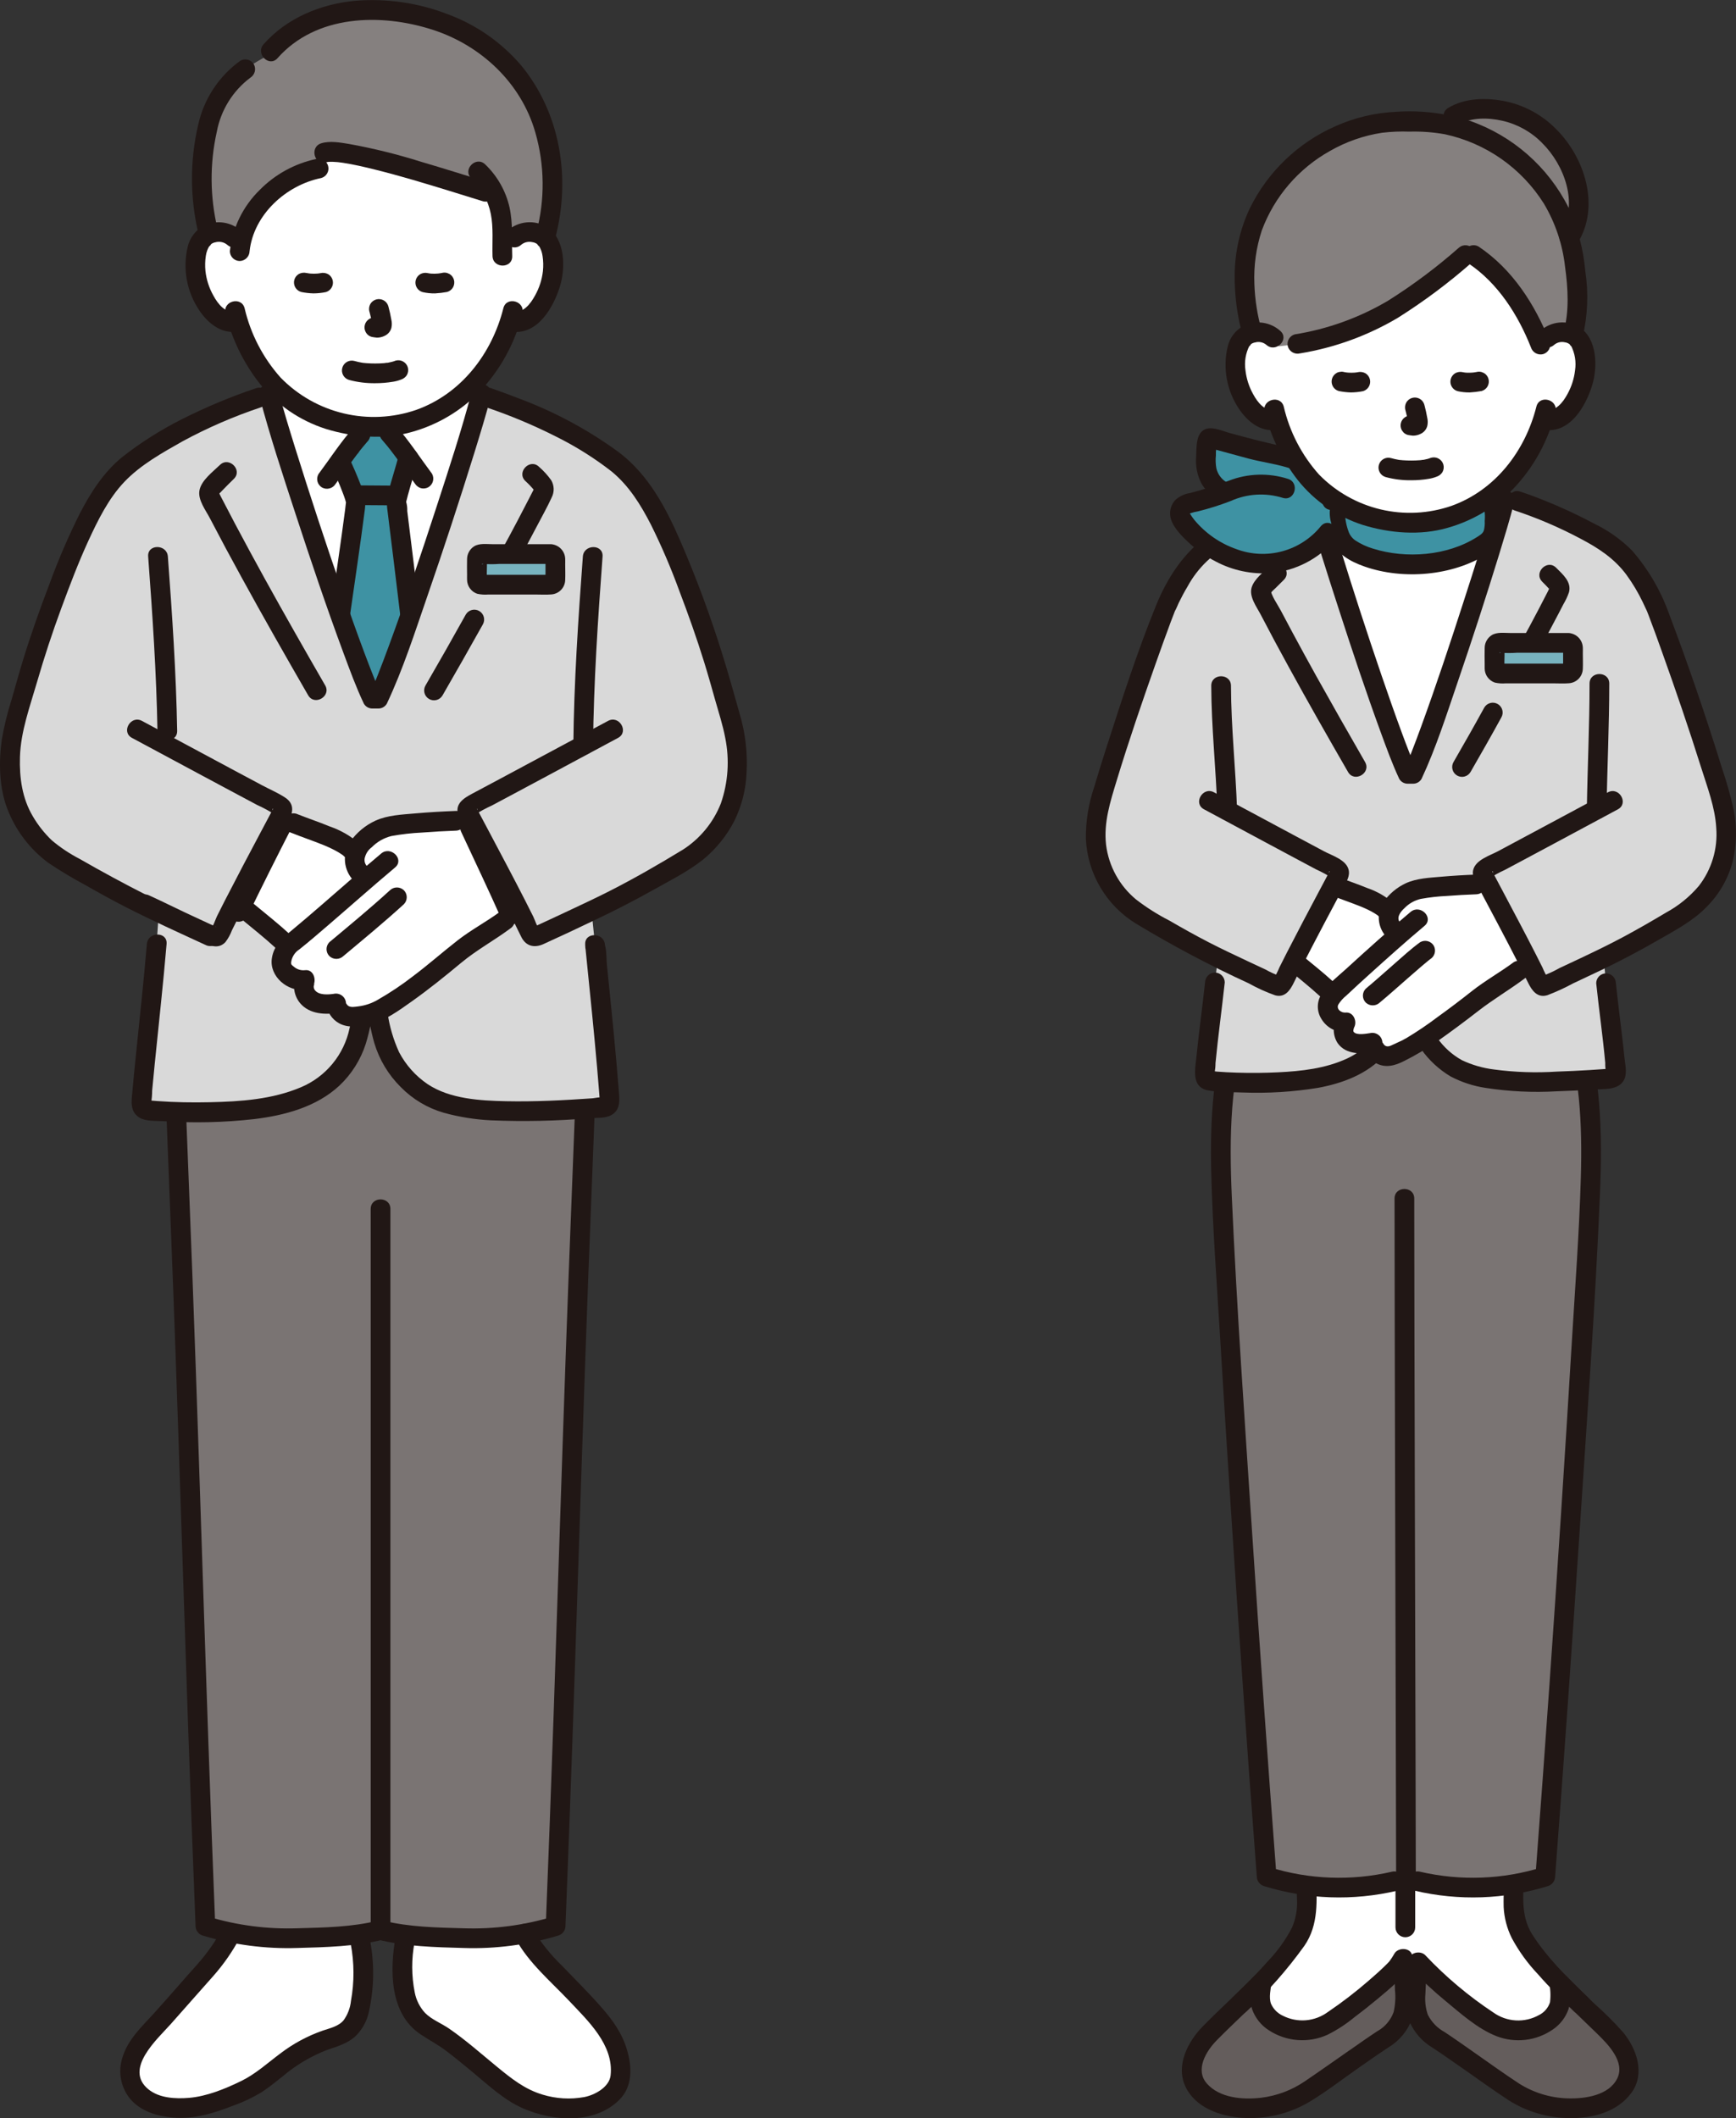 <svg width="364" height="444" viewBox="0 0 364 444" fill="none" xmlns="http://www.w3.org/2000/svg">
<rect x="0" y="0" width="364" height="444" fill="#333333" stroke="none"/>
<g clip-path="url(#clip0_3160_25741)">
<path d="M107.814 49.852C108.259 49.441 108.782 49.122 109.352 48.914C109.921 48.706 110.526 48.612 111.132 48.639C111.902 48.614 112.664 48.799 113.337 49.173C114.01 49.547 114.569 50.096 114.955 50.763C116.255 53.016 116.194 57.165 115.327 59.737C114.626 62.279 113.214 64.567 111.257 66.335C110.665 66.834 109.964 67.187 109.21 67.365C108.456 67.543 107.671 67.542 106.918 67.36C105.552 71.816 103.26 75.933 100.192 79.441C97.522 82.611 94.186 85.154 90.422 86.891C86.658 88.627 82.557 89.514 78.412 89.489C76.14 89.358 73.881 89.057 71.654 88.587C65.724 87.43 60.373 84.268 56.5 79.632C53.467 76.059 51.227 71.882 49.93 67.379C49.187 67.545 48.415 67.537 47.674 67.356C46.934 67.175 46.246 66.825 45.663 66.335C43.706 64.567 42.294 62.279 41.592 59.737C40.72 57.168 40.663 53.016 41.965 50.763C42.351 50.096 42.91 49.547 43.583 49.173C44.256 48.799 45.018 48.614 45.788 48.639C46.393 48.612 46.998 48.706 47.568 48.914C48.137 49.122 48.66 49.441 49.105 49.852C49.105 49.852 42.742 29.236 79.245 29.236C115.747 29.236 107.814 49.852 107.814 49.852Z" fill="white"/>
<path d="M104.611 43.068C104.87 43.977 105.043 44.907 105.127 45.848C105.311 48.075 105.263 49.855 105.302 52.264C106.128 51.468 107.813 49.852 107.813 49.852C108.259 49.441 108.781 49.122 109.351 48.914C109.92 48.706 110.526 48.612 111.131 48.639C112.308 48.624 113.442 49.073 114.291 49.888C116.418 42.688 116.457 35.033 114.401 27.814C112.526 21.052 108.603 15.036 103.171 10.591C96.801 5.54 88.891 2.563 78.888 2.119C70.175 1.732 61.096 4.921 55.857 11.809C45.906 17.058 42.933 22.773 42.323 37.23C42.18 41.235 42.668 45.237 43.769 49.09C44.405 48.804 45.092 48.651 45.789 48.639C46.842 48.572 47.883 48.888 48.72 49.529C49.557 50.17 50.133 51.093 50.342 52.126C50.677 49.366 51.681 46.73 53.266 44.446C56.44 39.779 61.289 36.512 66.808 35.323L67.915 32.027C72.047 30.634 93.712 37.727 101.727 40.176L103.83 40.877C104.07 41.408 104.277 41.954 104.449 42.512C104.504 42.697 104.558 42.882 104.611 43.068Z" fill="#85807F"/>
<path d="M66.138 113.749C59.8 94.781 54.01 75.731 56.052 79.105C56.199 79.282 56.348 79.458 56.499 79.634C60.373 84.27 65.726 87.432 71.658 88.588C73.885 89.058 76.144 89.359 78.415 89.49C82.561 89.515 86.661 88.629 90.425 86.892C94.189 85.156 97.524 82.613 100.194 79.444C101.026 78.484 101.805 77.479 102.528 76.434C101.56 80.128 100.944 82.488 100.944 82.488C97.599 95.3 83.834 136.962 79.333 146.441H78.077C75.708 141.467 70.776 127.63 66.138 113.749Z" fill="white"/>
<path d="M77.193 144.453C75.703 140.942 73.626 135.372 71.343 128.915L71.411 128.316C72.974 117.315 74.627 105.823 74.613 105.214C74.594 104.039 71.795 97.779 71.26 96.659C72.659 94.727 74.275 92.557 75.528 91.149L76.577 89.359C77.183 89.428 77.795 89.472 78.414 89.49C79.169 89.469 79.943 89.441 80.727 89.386L81.615 90.779C82.817 92.131 84.296 94.095 85.631 95.929C85.13 97.846 83.097 104.468 83.097 105.102C83.097 105.472 84.725 118.01 85.954 128.542L86.001 129.059C83.252 136.859 80.805 143.355 79.34 146.441H78.078C77.814 145.884 77.517 145.218 77.193 144.453Z" fill="#3E92A3"/>
<path d="M315.508 104.736C312.532 116.25 300.285 153.689 296.283 162.207H295.166C291.156 153.689 278.888 116.251 275.906 104.738L315.508 104.736Z" fill="white"/>
<path d="M292.379 394.307C286.34 395.738 280.089 396.043 273.939 395.207C273.983 396.642 274.021 398.066 274.053 399.48C273.939 402.31 272.987 405.043 271.319 407.333C269.312 410.27 267.04 413.015 264.53 415.536C264.398 416.807 264.267 418.073 264.267 418.073C263.889 421.711 266.534 423.897 269.51 424.98C271.109 425.532 272.816 425.704 274.493 425.481C276.171 425.258 277.774 424.647 279.173 423.696C284.014 420.433 288.546 416.735 292.713 412.647C292.713 412.647 293.229 411.994 293.703 411.267H297.387L298.69 412.647C302.857 416.735 307.389 420.433 312.23 423.696C313.63 424.647 315.232 425.258 316.91 425.481C318.588 425.704 320.294 425.532 321.894 424.98C324.869 423.897 327.515 421.711 327.138 418.073C327.138 418.073 327.007 416.807 326.874 415.536C324.364 413.016 322.092 410.27 320.086 407.333C318.417 405.043 317.465 402.31 317.35 399.48C317.385 397.976 317.427 396.458 317.475 394.927C310.749 396.092 303.856 395.881 297.214 394.308L292.379 394.307Z" fill="white"/>
<path d="M307.472 431.57C304.638 429.595 302.132 427.86 301.329 427.358C296.174 424.141 296.75 419.762 296.863 416.761C296.946 414.923 297.12 413.09 297.386 411.27L298.69 412.649C302.856 416.737 307.389 420.436 312.23 423.698C313.629 424.649 315.232 425.26 316.909 425.483C318.587 425.706 320.294 425.535 321.893 424.982C324.869 423.899 327.514 421.713 327.137 418.075L326.874 415.543L327.362 416.043C330.704 419.468 334.387 422.839 337.726 426.163C339.895 428.323 341.6 431.194 341.523 434.342C341.41 435.413 341.051 436.443 340.474 437.353C339.897 438.262 339.118 439.027 338.198 439.587C336.385 440.77 334.314 441.499 332.159 441.712C327.231 442.311 322.242 441.287 317.948 438.797C317.168 438.348 311.916 434.665 307.472 431.57Z" fill="#645D5C"/>
<path d="M283.93 431.57C286.765 429.595 289.271 427.86 290.074 427.358C295.228 424.14 294.653 419.761 294.539 416.76C294.514 414.681 294.382 412.605 294.143 410.539C293.581 411.18 293.1 411.889 292.713 412.649C288.546 416.737 284.014 420.435 279.173 423.698C277.773 424.649 276.171 425.26 274.493 425.483C272.816 425.706 271.109 425.534 269.509 424.982C266.534 423.899 263.888 421.713 264.266 418.075L264.529 415.543L264.041 416.043C260.699 419.468 257.016 422.838 253.677 426.162C251.508 428.323 249.803 431.193 249.879 434.342C249.993 435.412 250.353 436.443 250.929 437.352C251.506 438.262 252.285 439.026 253.205 439.586C255.018 440.77 257.09 441.499 259.244 441.711C264.172 442.31 269.161 441.287 273.455 438.796C274.235 438.348 279.487 434.665 283.93 431.57Z" fill="#645D5C"/>
<path d="M308.515 429.787C306.655 428.491 304.803 427.177 302.91 425.926C301.384 425.102 300.151 423.826 299.378 422.273C298.903 420.883 298.732 419.407 298.876 417.945C298.934 415.896 299.101 413.851 299.378 411.819L295.925 412.73C298.178 415.107 300.578 417.341 303.11 419.419C306.332 422.077 309.825 425.229 313.751 426.77C315.692 427.529 317.79 427.797 319.86 427.553C321.93 427.308 323.907 426.557 325.618 425.367C327.143 424.33 328.292 422.828 328.892 421.084C329.476 419.264 329.137 417.394 328.944 415.542L325.417 417.003C328.517 420.174 331.746 423.198 334.916 426.296C337.133 428.464 340.804 432.162 339.109 435.625C337.353 439.218 332.349 439.916 328.815 439.822C325.144 439.739 321.565 438.653 318.467 436.683C315.097 434.472 311.827 432.096 308.52 429.792C306.333 428.268 304.266 431.847 306.434 433.358C309.74 435.663 313.011 438.039 316.382 440.249C320.176 442.633 324.557 443.917 329.038 443.958C333.852 444.034 339.09 442.718 342.067 438.663C344.987 434.682 343.223 429.552 340.4 426.055C338.515 423.92 336.498 421.905 334.36 420.022C332.327 418.07 330.308 416.105 328.34 414.087C327.179 412.898 324.621 413.714 324.812 415.548C325.105 416.902 325.169 418.296 325.002 419.672C324.817 420.251 324.517 420.786 324.121 421.247C323.725 421.709 323.241 422.086 322.696 422.357C321.212 423.185 319.523 423.575 317.826 423.479C316.129 423.383 314.494 422.805 313.113 421.814C307.915 418.377 303.132 414.352 298.856 409.82C297.878 408.787 295.631 409.168 295.403 410.731C295.057 413.127 294.84 415.539 294.753 417.959C294.606 419.893 294.865 421.837 295.513 423.665C296.502 425.974 298.198 427.91 300.358 429.195C302.424 430.538 304.422 431.963 306.438 433.366C308.616 434.876 310.683 431.297 308.515 429.787Z" fill="#211715"/>
<path d="M318.699 333.456C317.915 346.537 317.061 359.615 316.366 372.695C316.041 378.803 315.752 384.914 315.534 391.027C315.431 393.909 315.213 396.833 315.283 399.717C315.397 401.989 315.981 404.213 316.998 406.249C318.489 409.013 320.343 411.566 322.51 413.84C324.886 416.567 327.469 419.106 330.064 421.615C331.976 423.463 334.902 420.546 332.985 418.694C328.759 414.61 324.446 410.423 321.264 405.441C318.638 401.33 319.482 396.335 319.642 391.722C320.067 379.504 320.772 367.295 321.511 355.092C321.947 347.878 322.387 340.664 322.831 333.451C322.99 330.796 318.857 330.805 318.699 333.451V333.456Z" fill="#211715"/>
<path d="M284.972 433.351C287.01 431.933 289.041 430.502 291.116 429.14C293.427 427.757 295.191 425.62 296.108 423.088C296.633 421.219 296.81 419.27 296.631 417.338C296.527 414.878 296.481 412.432 296.135 409.989C295.877 408.163 293.17 408.081 292.359 409.496C291.978 410.183 291.54 410.836 291.049 411.449C291.553 410.841 291.022 411.434 290.933 411.517C290.711 411.723 290.502 411.947 290.284 412.159C289.191 413.219 288.05 414.224 286.894 415.218C284.214 417.543 281.397 419.706 278.458 421.693C277.113 422.693 275.517 423.3 273.847 423.444C272.177 423.588 270.501 423.264 269.005 422.509C267.889 422.003 266.997 421.105 266.499 419.985C266.008 418.651 266.454 416.898 266.594 415.545C266.785 413.715 264.236 412.887 263.068 414.085C259.531 417.708 255.767 421.098 252.22 424.705C249.121 427.855 246.516 432.794 248.493 437.2C250.531 441.743 255.747 443.539 260.361 443.892C265.315 444.245 270.259 443.084 274.537 440.561C278.143 438.392 281.525 435.758 284.976 433.353C287.146 431.845 285.08 428.262 282.892 429.788C279.815 431.93 276.755 434.098 273.653 436.202C270.89 438.1 267.708 439.299 264.38 439.696C260.595 440.126 255.79 439.772 253.081 436.742C250.498 433.857 252.894 429.906 255.147 427.624C258.7 424.02 262.462 420.627 265.994 417.003L262.467 415.543C262.275 417.394 261.935 419.26 262.52 421.085C263.165 422.932 264.413 424.508 266.065 425.558C267.869 426.732 269.941 427.433 272.089 427.595C274.236 427.758 276.39 427.377 278.351 426.487C280.336 425.498 282.202 424.285 283.913 422.873C285.616 421.597 287.285 420.276 288.92 418.911C291.512 416.743 294.229 414.562 295.932 411.59L292.155 411.098C292.436 413.084 292.407 415.111 292.492 417.113C292.657 418.653 292.564 420.21 292.216 421.719C291.598 423.443 290.369 424.88 288.762 425.76C286.776 427.061 284.836 428.439 282.893 429.796C280.72 431.294 282.783 434.876 284.972 433.351Z" fill="#211715"/>
<path d="M268.571 333.454C269.325 346.052 270.143 358.636 270.824 371.234C271.152 377.288 271.444 383.346 271.675 389.408C271.785 392.316 271.878 395.224 271.953 398.132C272.065 400.144 271.709 402.153 270.913 404.004C269.569 406.607 267.851 409 265.813 411.106C263.482 413.764 260.957 416.246 258.416 418.702C256.5 420.553 259.425 423.471 261.338 421.623C265.851 417.446 269.929 412.823 273.511 407.825C276.565 403.374 276.106 398.214 275.938 393.11C275.525 380.68 274.818 368.263 274.069 355.851C273.619 348.385 273.163 340.919 272.703 333.454C272.545 330.813 268.412 330.795 268.571 333.454Z" fill="#211715"/>
<path d="M292.602 393.663V403.983C292.602 404.53 292.819 405.056 293.207 405.443C293.594 405.83 294.12 406.048 294.668 406.048C295.216 406.048 295.741 405.83 296.129 405.443C296.516 405.056 296.734 404.53 296.734 403.983V393.663C296.734 393.115 296.516 392.59 296.129 392.203C295.741 391.815 295.216 391.598 294.668 391.598C294.12 391.598 293.594 391.815 293.207 392.203C292.819 392.59 292.602 393.115 292.602 393.663Z" fill="#211715"/>
<path d="M259.955 213.381C254.988 227.639 255.741 243.167 256.601 258.24C259.17 303.3 262.166 348.333 265.589 393.339C275.08 396.327 285.245 396.44 294.8 393.664C304.355 396.44 314.519 396.327 324.009 393.339C327.429 348.336 330.425 303.303 332.997 258.24C333.857 243.164 334.61 227.639 329.643 213.381" fill="white"/>
<path d="M259.955 213.381C254.988 227.639 255.741 243.167 256.601 258.24C259.17 303.3 262.166 348.333 265.589 393.339C275.08 396.327 285.245 396.44 294.8 393.664C304.355 396.44 314.519 396.327 324.009 393.339C327.429 348.336 330.425 303.303 332.997 258.24C333.857 243.164 334.61 227.639 329.643 213.381" fill="#7A7473"/>
<path d="M257.965 212.832C254.329 223.406 253.692 234.703 253.97 245.798C254.263 257.49 255.159 269.183 255.862 280.855C257.308 304.836 258.873 328.81 260.554 352.777C261.506 366.301 262.495 379.822 263.523 393.339C263.535 393.788 263.689 394.222 263.961 394.579C264.233 394.936 264.61 395.199 265.039 395.331C274.085 398.128 283.714 398.462 292.933 396.3C295.522 395.695 294.426 391.712 291.835 392.316C283.336 394.289 274.465 393.955 266.139 391.349L267.657 393.339C265.843 369.469 264.148 345.59 262.572 321.702C261.016 298.095 259.334 274.469 258.283 250.834C257.731 238.426 257.869 225.802 261.951 213.931C262.818 211.412 258.827 210.329 257.967 212.832H257.965Z" fill="#211715"/>
<path d="M327.644 213.931C331.277 224.494 331.791 235.681 331.467 246.758C331.126 258.387 330.255 270.013 329.555 281.625C328.119 305.435 326.564 329.238 324.89 353.033C323.945 366.472 322.961 379.907 321.941 393.339L323.458 391.348C315.133 393.954 306.261 394.288 297.763 392.315C295.18 391.712 294.072 395.693 296.665 396.299C305.884 398.462 315.512 398.127 324.559 395.331C324.988 395.199 325.366 394.936 325.638 394.579C325.91 394.222 326.063 393.788 326.075 393.339C327.896 369.382 329.596 345.418 331.177 321.445C332.742 297.687 334.477 273.904 335.481 250.115C336.007 237.603 335.745 224.793 331.632 212.832C330.774 210.333 326.777 211.407 327.648 213.931H327.644Z" fill="#211715"/>
<path d="M292.404 251.203C292.404 259.32 292.415 267.437 292.437 275.554C292.459 286.693 292.485 297.832 292.515 308.971C292.546 320.707 292.578 332.444 292.61 344.182C292.637 354.279 292.665 364.376 292.692 374.474C292.707 380.517 292.72 386.559 292.732 392.6V393.667C292.732 396.325 296.864 396.329 296.864 393.667C296.864 388.283 296.854 382.898 296.832 377.513C296.807 367.788 296.781 358.062 296.754 348.336C296.722 336.682 296.69 325.027 296.659 313.373C296.63 302.026 296.602 290.681 296.577 279.335C296.558 270.724 296.545 262.114 296.538 253.503C296.538 252.737 296.538 251.971 296.538 251.206C296.538 248.548 292.405 248.544 292.405 251.206L292.404 251.203Z" fill="#211715"/>
<path d="M253.146 219.483C253.596 215.45 254.117 211.664 254.738 205.916L255.369 200.766L255.162 200.663C255.084 200.633 255.009 200.598 254.935 200.56C249.583 197.937 244.067 194.746 239.097 191.721C235.409 189.49 231.721 184.885 230.667 181.137C229.41 176.901 229.41 172.392 230.667 168.157C234.428 154.557 243.568 129.253 244.56 127.059C246.104 123.376 248.229 119.964 250.854 116.953C252.469 115.33 254.29 113.926 256.27 112.775C261.874 109.444 271.211 105.444 275.81 104.367C278.61 115.423 291.106 153.596 295.16 162.208H296.277C300.332 153.58 312.845 115.273 315.613 104.303C320.106 105.283 329.703 109.378 335.42 112.77C337.4 113.921 339.22 115.325 340.836 116.948C343.46 119.959 345.585 123.371 347.128 127.054C348.121 129.251 357.262 154.555 361.022 168.152C362.279 172.387 362.279 176.896 361.022 181.131C359.969 184.88 356.28 189.485 352.592 191.716C347.623 194.741 342.106 197.932 336.755 200.555C336.681 200.593 336.605 200.628 336.528 200.658L336.236 200.799C336.514 203.616 336.753 206.074 336.753 206.074C337.497 213.312 338.382 218.946 338.819 224.811C338.842 225.111 338.745 225.408 338.549 225.636C338.354 225.865 338.075 226.006 337.776 226.03C331.36 226.515 319.449 227.248 313.209 226.226C308.859 225.514 305.874 224.698 303.115 222.375C300.373 220.195 298.344 217.247 297.289 213.907C296.49 210.862 295.848 207.777 295.367 204.665C295.344 204.512 295.267 204.372 295.149 204.271C295.032 204.17 294.882 204.114 294.727 204.114C294.571 204.114 294.422 204.17 294.304 204.271C294.186 204.372 294.109 204.512 294.086 204.665C293.644 207.653 293.041 210.614 292.278 213.535C291.239 217.012 289.068 220.043 286.111 222.147C283.982 223.717 279.695 225.431 274.829 226.185C267.82 227.06 260.737 227.178 253.702 226.536C253.379 226.5 253.082 226.34 252.874 226.09C252.666 225.839 252.563 225.518 252.587 225.194C252.76 223.117 252.946 221.276 253.146 219.483Z" fill="#D9D9D9"/>
<path d="M310.743 114.347C306.198 117.313 300.56 118.203 295.97 118.203C289.919 118.203 285.263 116.654 282.687 114.743C280.376 113.028 279.485 108.724 280.154 102.2L280.238 101.383L283.087 102.171C287.498 103.311 292.053 103.792 296.605 103.599C301.078 103.318 303.881 102.376 308.738 101.534C309.193 101.442 309.664 101.458 310.112 101.58C310.56 101.702 310.974 101.926 311.321 102.235C312.057 103.075 312.62 104.053 312.977 105.111C313.333 106.17 313.477 107.289 313.398 108.403C313.302 109.681 313.621 112.17 312.085 113.384C311.651 113.726 311.204 114.047 310.743 114.347Z" fill="#3E92A3"/>
<path d="M309.702 112.563C303.49 116.518 294.826 117.177 287.865 114.985C286.555 114.594 285.309 114.014 284.166 113.264C283.481 112.783 282.972 112.089 282.72 111.29C281.572 108.192 281.975 104.59 282.307 101.382L279.691 103.373C286.819 105.346 293.974 106.356 301.341 105.094C303.073 104.798 304.785 104.404 306.507 104.052C307.445 103.733 308.428 103.563 309.419 103.549C310.052 103.652 310.362 104.246 310.637 104.788C311.226 106.172 311.459 107.681 311.313 109.178C311.357 109.851 311.296 110.527 311.131 111.182C310.888 111.872 310.305 112.164 309.705 112.565C307.505 114.036 309.572 117.615 311.791 116.132C313.746 114.825 315.028 113.489 315.33 111.081C315.586 109.186 315.535 107.261 315.178 105.381C314.833 103.338 313.738 101.497 312.107 100.218C310.066 98.862 307.611 99.616 305.409 100.067C301.235 101.097 296.947 101.592 292.648 101.542C288.627 101.27 284.649 100.547 280.79 99.387C280.484 99.309 280.164 99.301 279.854 99.364C279.544 99.427 279.252 99.56 279.001 99.751C278.749 99.943 278.544 100.189 278.401 100.471C278.259 100.753 278.181 101.063 278.175 101.379C277.79 105.14 277.484 109.297 278.934 112.887C280.217 116.068 282.963 117.637 286.088 118.737C294.136 121.576 304.552 120.735 311.791 116.127C314.024 114.706 311.953 111.129 309.702 112.563Z" fill="#211715"/>
<path d="M98.645 232.322C93.686 231.507 90.298 230.577 87.148 227.934C84.022 225.45 81.712 222.087 80.516 218.279C79.6 214.809 78.865 211.293 78.315 207.746C78.286 207.573 78.196 207.417 78.062 207.304C77.928 207.191 77.758 207.13 77.582 207.131C77.407 207.132 77.238 207.196 77.105 207.31C76.972 207.425 76.885 207.583 76.858 207.757C76.359 211.158 75.672 214.53 74.802 217.856C73.621 221.817 71.148 225.27 67.776 227.665C65.359 229.452 60.462 231.414 54.925 232.271C48.961 233.032 42.945 233.294 36.938 233.055C37.091 237.034 37.374 244.347 37.374 244.347C39.337 292.103 40.521 335.77 42.195 381.167C42.47 388.624 42.761 396.137 43.066 403.705C48.483 405.338 54.103 406.204 59.761 406.279C65.8 406.221 75.376 405.692 79.796 404.551C84.22 405.693 93.774 406.225 99.811 406.285C105.467 406.204 111.085 405.335 116.501 403.703C118.678 350.135 119.892 300.197 122.183 244.765L122.648 232.367C115.097 232.868 104.607 233.292 98.645 232.322Z" fill="#7A7473"/>
<path d="M102.799 434.699C99.788 432.23 96.894 429.758 93.493 427.245C91.806 425.998 89.707 425.135 88.105 423.781C87.203 422.968 86.466 421.988 85.935 420.896C84.044 417.294 84.211 410.576 84.931 406.573C84.931 406.573 85.005 406.16 85.132 405.445C89.807 405.981 95.647 406.247 99.813 406.289C103.192 406.269 106.562 405.94 109.88 405.305L111.734 408.215C113.077 409.722 115.586 412.734 117.04 414.137C121.379 418.317 122.935 420.3 126.09 423.795C128.513 426.48 130.635 431.87 130.027 435.652C129.554 438.57 126.748 440.167 124.011 441.291C121.399 441.913 118.696 442.051 116.034 441.699C112.634 441.154 109.413 439.804 106.64 437.761C105.31 436.739 104.044 435.719 102.799 434.699Z" fill="white"/>
<path d="M56.869 434.483C59.865 432.142 62.691 429.766 67.035 428.037C69.258 427.152 71.586 426.821 73.289 425.141C74.359 423.947 75.089 422.488 75.403 420.916C76.404 416.307 76.451 411.541 75.539 406.913C75.539 406.913 75.418 406.325 75.229 405.352C70.093 405.926 64.931 406.236 59.764 406.281C56.05 406.256 52.347 405.864 48.71 405.113L45.507 410.203L31.373 425.977C24.425 433.102 26.806 440.302 34.867 441.602C39.128 442.207 43.472 441.556 47.368 439.727C49.834 438.907 52.185 437.778 54.367 436.366C55.235 435.75 56.058 435.118 56.869 434.483Z" fill="white"/>
<path d="M108.094 406.347C110.818 411.407 115.475 415.288 119.355 419.403C123.295 423.578 128.723 428.639 128.033 434.988C127.765 437.467 124.715 439.126 122.486 439.551C119.582 440.076 116.595 439.899 113.773 439.035C110.009 437.92 107.148 435.606 104.159 433.154C100.884 430.47 97.68 427.621 94.189 425.213C92.547 424.077 90.536 423.334 89.12 421.908C88.01 420.698 87.261 419.201 86.957 417.587C86.27 414.134 86.257 410.581 86.917 407.123C87.047 406.595 86.969 406.037 86.7 405.564C86.431 405.092 85.991 404.74 85.471 404.582C84.942 404.442 84.379 404.514 83.904 404.785C83.428 405.055 83.078 405.502 82.929 406.028C81.718 413.007 81.65 422.094 88.246 426.446C90.052 427.637 91.93 428.624 93.658 429.943C95.495 431.345 97.274 432.817 99.058 434.288C102.41 437.059 105.716 440.21 109.752 441.952C115.967 444.637 124.628 445.302 129.846 440.137C132.67 437.342 132.532 433.266 131.482 429.697C130.394 425.991 128.322 423.234 125.806 420.394C123.229 417.486 120.485 414.781 117.8 411.979C115.421 409.69 113.354 407.097 111.655 404.266C110.395 401.924 106.826 404.008 108.087 406.351L108.094 406.347Z" fill="#211715"/>
<path d="M73.545 407.464C74.29 411.4 74.305 415.439 73.59 419.381C73.441 420.843 72.913 422.241 72.058 423.437C70.995 424.729 69.173 425.109 67.667 425.619C64.48 426.733 61.488 428.343 58.803 430.39C56.109 432.398 53.608 434.71 50.561 436.19C47.188 437.829 43.359 439.407 39.593 439.715C36.798 439.943 33.394 439.781 31.114 437.919C25.906 433.665 32.998 427.387 35.802 424.249C38.82 420.875 41.781 417.452 44.802 414.082C46.931 411.662 48.772 409.004 50.288 406.16C51.558 403.823 47.991 401.735 46.72 404.075C45.248 406.816 43.461 409.376 41.395 411.703C38.427 415.013 35.532 418.387 32.556 421.69C29.87 424.676 26.771 427.415 25.623 431.417C25.178 432.86 25.097 434.39 25.387 435.871C25.677 437.353 26.328 438.74 27.283 439.909C29.492 442.555 32.976 443.562 36.287 443.843C40.791 444.225 44.861 442.914 48.988 441.309C51.028 440.586 52.989 439.656 54.84 438.534C56.361 437.549 57.772 436.383 59.196 435.265C61.983 432.886 65.151 430.995 68.568 429.67C70.641 428.957 72.758 428.364 74.442 426.882C75.925 425.467 76.942 423.634 77.359 421.628C78.476 416.607 78.534 411.408 77.53 406.363C77.019 403.757 73.034 404.86 73.545 407.461V407.464Z" fill="#211715"/>
<path d="M79.239 406.545C85.025 407.996 91.28 408.139 97.215 408.301C103.924 408.521 110.625 407.643 117.05 405.701C117.481 405.572 117.86 405.309 118.133 404.952C118.405 404.594 118.557 404.159 118.567 403.71C119.614 377.942 120.467 352.168 121.317 326.395C122.18 300.212 123.053 274.031 124.118 247.855C124.353 242.085 124.562 236.313 124.779 230.541C124.882 227.883 120.75 227.887 120.647 230.541C119.992 247.981 119.279 265.418 118.659 282.859C117.744 308.593 116.944 334.33 116.058 360.065C115.556 374.614 115.015 389.162 114.435 403.71L115.952 401.718C109.883 403.556 103.553 404.385 97.215 404.172C91.642 404.019 85.773 403.925 80.338 402.563C77.756 401.915 76.657 405.898 79.239 406.545Z" fill="#211715"/>
<path d="M79.239 402.566C73.802 403.925 67.931 404.017 62.357 404.169C56.018 404.384 49.687 403.556 43.617 401.718L45.134 403.709C44.094 378.037 43.242 352.358 42.394 326.677C41.534 300.601 40.665 274.524 39.61 248.455C39.368 242.484 39.135 236.514 38.91 230.543C38.806 227.893 34.674 227.88 34.777 230.543C35.455 248.085 36.167 265.627 36.79 283.171C37.699 308.808 38.498 334.45 39.381 360.088C39.883 374.629 40.423 389.169 41.002 403.708C41.012 404.158 41.165 404.592 41.437 404.95C41.71 405.308 42.089 405.57 42.519 405.7C48.945 407.641 55.645 408.519 62.355 408.298C68.292 408.136 74.545 407.996 80.331 406.548C82.913 405.903 81.817 401.919 79.232 402.565L79.239 402.566Z" fill="#211715"/>
<path d="M77.721 253.385C77.73 259.352 77.732 265.32 77.727 271.288C77.727 282.727 77.727 294.166 77.727 305.606C77.727 319.013 77.727 332.421 77.727 345.83C77.727 357.816 77.727 369.803 77.727 381.789C77.727 388.945 77.727 396.101 77.727 403.257V404.393C77.727 407.051 81.859 407.055 81.859 404.393C81.859 398.084 81.859 391.775 81.859 385.465V350.62C81.859 337.201 81.859 323.783 81.859 310.366C81.859 298.534 81.859 286.702 81.859 274.871C81.859 268.036 81.859 261.202 81.859 254.367C81.859 254.041 81.859 253.716 81.859 253.39C81.859 250.732 77.727 250.727 77.727 253.39L77.721 253.385Z" fill="#211715"/>
<path d="M30.006 226.568C30.81 218.164 32.027 207.553 32.844 197.855L33.3 191.22C32.212 190.703 31.1 190.165 29.975 189.619C29.888 189.586 29.802 189.547 29.72 189.503C23.728 186.568 17.553 182.998 11.99 179.608C7.857 177.111 3.703 171.002 2.85 166.728C1.877 162.251 1.863 157.619 2.807 153.135C3.385 150.566 4.156 148.214 4.853 145.675C6.896 138.248 9.012 131.787 11.717 124.653C14.464 117.394 17.649 109.136 22.068 102.681C25.725 97.345 30.374 94.811 35.849 91.52C41.669 88.19 47.813 85.46 54.187 83.375L56.408 82.588C59.817 95.525 73.571 136.985 78.074 146.44H79.33C83.795 137.038 97.373 95.975 100.858 82.805C107.868 85.257 114.503 87.732 120.806 91.519C126.281 94.81 130.936 97.344 134.589 102.68C139.008 109.135 142.188 117.393 144.94 124.649C147.645 131.783 149.76 138.244 151.803 145.671C152.501 148.21 153.272 150.562 153.85 153.131C154.795 157.616 154.78 162.249 153.807 166.727C152.954 171.001 148.796 177.11 144.666 179.607C139.104 182.994 132.927 186.567 126.936 189.502C126.854 189.546 126.769 189.585 126.682 189.618C125.787 190.052 124.903 190.477 124.032 190.894C124.42 194.685 124.755 197.993 124.755 197.993C124.921 200.079 124.41 194.425 125.479 205.325C126.491 215.052 127.255 223.127 127.824 230.696C127.849 231.038 127.739 231.376 127.516 231.637C127.294 231.898 126.977 232.061 126.636 232.09C119.321 232.648 105.757 233.474 98.649 232.317C93.69 231.501 90.302 230.572 87.151 227.929C84.025 225.444 81.715 222.082 80.518 218.274C79.603 214.803 78.868 211.288 78.318 207.741C78.289 207.568 78.199 207.411 78.065 207.299C77.93 207.186 77.76 207.124 77.585 207.126C77.41 207.127 77.24 207.191 77.108 207.305C76.975 207.42 76.888 207.578 76.861 207.752C76.361 211.153 75.675 214.524 74.805 217.85C73.624 221.812 71.151 225.266 67.78 227.66C65.363 229.447 60.466 231.408 54.928 232.266C46.942 233.259 38.872 233.39 30.857 232.658C30.489 232.623 30.15 232.443 29.914 232.159C29.677 231.875 29.564 231.508 29.597 231.14C29.713 229.715 29.857 228.182 30.006 226.568Z" fill="#D9D9D9"/>
<path d="M74.073 89.688C71.393 92.714 69.2 96.13 66.783 99.36C66.507 99.833 66.431 100.396 66.57 100.925C66.708 101.455 67.051 101.908 67.523 102.185C68 102.446 68.559 102.514 69.084 102.377C69.61 102.239 70.063 101.906 70.351 101.445C71.384 100.067 72.357 98.65 73.37 97.26C73.684 96.827 74.001 96.395 74.321 95.966C74.495 95.734 74.668 95.5 74.844 95.269C75.041 95.059 75.216 94.83 75.365 94.584L75.201 94.797L75.359 94.591L75.595 94.291C75.748 94.098 75.902 93.906 76.057 93.715C76.367 93.339 76.677 92.968 76.995 92.606C77.197 92.416 77.358 92.188 77.47 91.935C77.582 91.682 77.642 91.409 77.646 91.132C77.651 90.856 77.599 90.581 77.495 90.325C77.391 90.068 77.237 89.835 77.041 89.639C76.845 89.444 76.612 89.29 76.355 89.186C76.099 89.082 75.824 89.031 75.547 89.035C75.27 89.04 74.997 89.1 74.744 89.212C74.491 89.324 74.263 89.486 74.073 89.688Z" fill="#211715"/>
<path d="M90.579 99.288C88.088 95.959 85.832 92.438 83.07 89.319C82.681 88.934 82.156 88.719 81.609 88.719C81.062 88.719 80.537 88.934 80.148 89.319C79.772 89.712 79.562 90.235 79.562 90.779C79.562 91.323 79.772 91.846 80.148 92.239C80.478 92.612 80.799 92.991 81.111 93.375C81.276 93.576 81.439 93.78 81.6 93.983C81.683 94.086 81.766 94.189 81.849 94.3C82.137 94.669 81.745 94.162 81.86 94.312C82.556 95.22 83.239 96.136 83.909 97.061C84.949 98.493 85.95 99.953 87.008 101.37C87.294 101.823 87.731 102.159 88.242 102.32C88.78 102.463 89.352 102.389 89.835 102.114C90.304 101.833 90.644 101.38 90.783 100.852C90.921 100.324 90.847 99.763 90.576 99.288H90.579Z" fill="#211715"/>
<path d="M68.179 143.651C63.876 136.195 59.61 128.717 55.451 121.181C53.385 117.438 51.35 113.679 49.345 109.903C48.389 108.095 47.441 106.282 46.503 104.464C46.361 104.189 46.219 103.914 46.078 103.638C45.917 103.15 45.842 103.079 45.852 103.426C45.646 103.874 46.615 102.806 46.71 102.703C47.468 101.913 48.245 101.143 49.029 100.378C50.936 98.52 48.014 95.601 46.107 97.458C44.632 98.895 42.233 100.646 41.824 102.774C41.443 104.767 43.142 106.953 44.014 108.627C46.196 112.818 48.427 116.983 50.707 121.121C55.236 129.382 59.901 137.568 64.61 145.727C65.939 148.03 69.511 145.952 68.179 143.643V143.651Z" fill="#211715"/>
<path d="M122.691 197.994C122.715 198.165 122.727 198.337 122.728 198.51L126.255 197.05L126.787 197.962C126.968 198.858 126.843 198.559 126.842 198.322L123.315 199.782L122.784 198.872C122.589 197.777 122.751 198.689 122.784 198.968C122.877 199.859 122.965 200.752 123.053 201.644C123.426 205.404 123.815 209.161 124.189 212.921C124.545 216.533 124.882 220.147 125.199 223.763C125.342 225.407 125.478 227.052 125.608 228.697C125.64 229.099 125.671 229.501 125.702 229.902L125.732 230.303C125.684 230.961 125.894 230.877 126.363 230.051C126.122 229.854 124.606 230.18 124.271 230.203C118.223 230.625 112.147 230.943 106.088 230.817C100.633 230.702 94.332 230.343 89.662 227.24C87.15 225.534 85.097 223.236 83.683 220.549C82.488 217.928 81.671 215.151 81.256 212.3C80.919 210.636 80.788 208.827 80.326 207.197C80.217 206.783 80.015 206.398 79.735 206.072C79.456 205.746 79.107 205.488 78.713 205.317C78.32 205.145 77.893 205.065 77.464 205.082C77.035 205.099 76.615 205.213 76.237 205.415C74.594 206.317 74.687 208.526 74.393 210.134C74.067 211.945 73.713 213.748 73.29 215.544C72.718 218.267 71.495 220.811 69.725 222.959C67.955 225.107 65.692 226.795 63.128 227.879C57.102 230.439 50.467 230.887 44.002 231.029C40.342 231.109 36.667 231.055 33.019 230.786C32.655 230.759 32.289 230.73 31.924 230.698C31.689 230.678 31.454 230.656 31.219 230.633C31.331 230.676 31.432 230.746 31.512 230.835C31.592 230.925 31.649 231.033 31.68 231.15C31.83 230.309 31.904 229.456 31.902 228.601C32.071 226.731 32.255 224.863 32.443 222.995C33.287 214.618 34.217 206.249 34.929 197.86C35.154 195.211 31.019 195.226 30.796 197.86C30.157 205.39 29.345 212.906 28.572 220.424C28.242 223.641 27.916 226.858 27.637 230.081C27.493 231.745 27.683 233.288 29.233 234.252C30.541 235.064 32.66 234.906 34.154 234.996C40.543 235.426 46.957 235.28 53.32 234.561C59.678 233.794 66.364 232.016 71.162 227.55C73.719 225.138 75.622 222.119 76.696 218.773C77.137 217.336 77.495 215.875 77.768 214.398C77.985 213.345 78.188 212.291 78.377 211.234C78.426 210.261 78.595 209.298 78.88 208.366L78.138 209.108L76.795 208.963L76.263 208.051C76.772 210.093 77.169 212.162 77.451 214.247C77.761 215.72 78.071 217.206 78.493 218.652C79.545 222.137 81.452 225.304 84.041 227.864C86.54 230.409 89.657 232.264 93.088 233.247C96.3 234.128 99.598 234.656 102.925 234.82C109.834 235.11 116.754 234.961 123.644 234.373C125.056 234.277 126.932 234.435 128.189 233.722C130.2 232.577 129.898 230.455 129.739 228.491C129.425 224.523 129.076 220.558 128.693 216.595C128.233 211.774 127.726 206.958 127.247 202.139C127.103 200.686 127.281 198.061 126.253 196.858C125.06 195.462 122.721 196.621 122.726 198.319C122.707 198.623 122.753 198.927 122.86 199.211C122.967 199.496 123.132 199.755 123.346 199.971C123.64 200.246 124.007 200.43 124.404 200.502C124.8 200.574 125.208 200.531 125.58 200.377C125.953 200.223 126.272 199.965 126.502 199.634C126.731 199.303 126.86 198.913 126.874 198.511C126.873 198.338 126.861 198.166 126.837 197.995C126.63 195.363 122.498 195.34 122.705 197.995L122.691 197.994Z" fill="#211715"/>
<path d="M83.304 101.794C80.382 101.794 77.46 101.733 74.539 101.732C73.991 101.732 73.465 101.95 73.078 102.337C72.69 102.725 72.473 103.25 72.473 103.798C72.473 104.345 72.69 104.871 73.078 105.258C73.465 105.645 73.991 105.863 74.539 105.863C77.46 105.863 80.382 105.924 83.304 105.925C83.852 105.925 84.377 105.707 84.765 105.32C85.152 104.933 85.37 104.407 85.37 103.86C85.37 103.312 85.152 102.787 84.765 102.399C84.377 102.012 83.852 101.794 83.304 101.794Z" fill="#211715"/>
<path d="M88.011 128.548C87.175 121.398 86.266 114.256 85.392 107.11C85.419 106.466 85.343 105.822 85.167 105.202C85.097 105.099 84.99 105.801 85.167 105.169C85.293 104.724 85.392 104.27 85.514 103.827C86.184 101.37 86.96 98.943 87.613 96.482C88.3 93.911 84.314 92.814 83.628 95.384C82.972 97.844 82.2 100.273 81.529 102.729C81.129 104.084 81.028 105.509 81.231 106.907C82.111 114.123 83.031 121.334 83.875 128.553C83.891 129.095 84.114 129.611 84.498 129.995C84.882 130.379 85.398 130.602 85.942 130.618C86.489 130.615 87.012 130.396 87.399 130.009C87.786 129.623 88.004 129.099 88.008 128.553L88.011 128.548Z" fill="#211715"/>
<path d="M98.953 81.939C96.8 90.159 94.127 98.254 91.497 106.335C88.328 116.071 85.065 125.783 81.53 135.393C80.778 137.436 80.012 139.475 79.208 141.499C78.522 143.227 78.307 143.794 77.55 145.398L79.334 144.375H78.078L79.862 145.399C79.621 144.89 79.393 144.375 79.168 143.859C79.103 143.71 79.04 143.562 78.977 143.413C79.175 143.881 78.947 143.341 78.919 143.274C78.755 142.873 78.589 142.472 78.427 142.071C77.733 140.349 77.071 138.615 76.42 136.876C74.746 132.403 73.155 127.9 71.594 123.388C68.204 113.589 64.964 103.74 61.874 93.839C60.644 89.886 59.428 85.926 58.371 81.925C57.695 79.356 53.707 80.445 54.386 83.022C56.565 91.308 59.272 99.471 61.933 107.61C65.143 117.427 68.441 127.22 72.033 136.906C73.352 140.462 74.665 144.052 76.29 147.483C76.47 147.796 76.73 148.056 77.043 148.235C77.357 148.415 77.713 148.508 78.074 148.505H79.33C79.692 148.508 80.047 148.415 80.361 148.235C80.674 148.055 80.934 147.795 81.114 147.482C84.523 140.253 86.998 132.509 89.602 124.971C93.034 115.037 96.31 105.049 99.431 95.008C100.658 91.037 101.881 87.057 102.933 83.039C103.608 80.466 99.627 79.367 98.949 81.941L98.953 81.939Z" fill="#211715"/>
<path d="M108.332 118.18C109.809 115.508 111.256 112.818 112.671 110.11C113.68 108.174 114.769 106.252 115.676 104.266C115.966 103.704 116.108 103.078 116.09 102.446C116.072 101.814 115.894 101.197 115.573 100.652C114.843 99.628 113.994 98.695 113.044 97.87C111.17 95.978 108.248 98.903 110.123 100.791C110.824 101.422 111.475 102.107 112.07 102.839C112.07 102.833 111.984 102.431 111.99 102.433C111.997 102.435 111.813 102.772 111.763 102.87C111.511 103.361 111.259 103.853 111.006 104.344C110.186 105.937 109.36 107.528 108.526 109.115C107.298 111.456 106.044 113.781 104.766 116.09C103.479 118.419 107.046 120.505 108.334 118.175L108.332 118.18Z" fill="#211715"/>
<path d="M92.801 145.735C95.645 140.808 98.455 135.863 101.231 130.897C101.508 130.424 101.585 129.861 101.446 129.331C101.307 128.801 100.963 128.348 100.49 128.071C100.016 127.795 99.453 127.718 98.923 127.857C98.392 127.996 97.939 128.339 97.663 128.812C94.897 133.783 92.087 138.729 89.234 143.651C89.091 143.885 88.997 144.145 88.956 144.416C88.916 144.688 88.93 144.964 88.997 145.23C89.064 145.495 89.184 145.745 89.349 145.964C89.514 146.183 89.721 146.367 89.957 146.505C90.194 146.644 90.456 146.734 90.728 146.77C91 146.806 91.276 146.787 91.541 146.716C91.805 146.644 92.053 146.52 92.269 146.352C92.486 146.183 92.666 145.973 92.801 145.735Z" fill="#211715"/>
<path d="M31.065 116.646C31.971 128.806 32.793 140.98 33.018 153.175C33.068 155.829 37.2 155.838 37.15 153.175C36.925 140.98 36.104 128.805 35.198 116.646C35.002 114.011 30.868 113.99 31.065 116.646Z" fill="#211715"/>
<path d="M124.349 156.244C124.478 143.026 125.37 129.832 126.343 116.654C126.539 114.002 122.406 114.015 122.211 116.654C121.238 129.832 120.346 143.026 120.217 156.244C120.191 158.903 124.323 158.905 124.349 156.244Z" fill="#211715"/>
<path d="M115.438 116.127H101.016C100.746 116.127 100.488 116.234 100.298 116.424C100.107 116.614 100 116.872 100 117.141V121.532C100 121.665 100.025 121.796 100.076 121.92C100.127 122.043 100.201 122.154 100.295 122.249C100.389 122.343 100.501 122.418 100.624 122.469C100.746 122.52 100.878 122.547 101.011 122.547H115.434C115.704 122.547 115.962 122.44 116.153 122.249C116.343 122.059 116.45 121.801 116.45 121.532V117.141C116.45 117.008 116.424 116.876 116.374 116.753C116.323 116.63 116.248 116.518 116.154 116.424C116.06 116.33 115.948 116.255 115.825 116.204C115.703 116.153 115.571 116.127 115.438 116.127Z" fill="#78B3BF"/>
<path d="M115.437 114.061H103.289C102.042 114.061 100.513 113.823 99.404 114.516C98.953 114.806 98.582 115.204 98.325 115.674C98.068 116.145 97.933 116.672 97.933 117.207C97.895 118.298 97.933 119.397 97.933 120.487C97.933 120.824 97.918 121.164 97.933 121.501C97.937 122.154 98.145 122.79 98.528 123.32C98.91 123.85 99.448 124.247 100.067 124.457C100.834 124.626 101.621 124.678 102.403 124.611H112.194C113.33 124.611 114.501 124.687 115.634 124.591C116.409 124.53 117.133 124.183 117.665 123.617C118.197 123.051 118.499 122.307 118.511 121.531C118.557 120.467 118.511 119.391 118.511 118.33C118.511 117.935 118.528 117.538 118.511 117.143C118.49 116.334 118.159 115.563 117.586 114.99C117.013 114.418 116.243 114.086 115.433 114.064C114.886 114.068 114.362 114.287 113.976 114.673C113.589 115.06 113.37 115.583 113.366 116.129C113.378 116.673 113.6 117.192 113.985 117.577C114.37 117.961 114.888 118.183 115.433 118.195C114.869 118.138 114.319 117.479 114.379 117.211C114.366 117.333 114.366 117.457 114.379 117.58V120.348C114.329 120.711 114.329 121.079 114.379 121.442C114.476 121.726 114.624 120.873 114.689 120.792L115.432 120.482H101.346C101.235 120.467 101.123 120.467 101.012 120.482L101.758 120.792L102.067 121.534C102.072 121.474 102.072 121.414 102.067 121.354C102.098 120.97 102.098 120.585 102.067 120.201C102.067 119.278 102.143 118.32 102.067 117.398C102.077 117.32 102.077 117.241 102.067 117.163V117.152C102.067 116.876 101.964 117.121 101.758 117.887C101.072 118.573 100.743 118.1 101.344 118.197C102.471 118.281 103.602 118.281 104.729 118.197H115.44C118.096 118.191 118.1 114.061 115.437 114.061Z" fill="#211715"/>
<path d="M73.402 128.868C74.451 121.475 75.564 114.087 76.516 106.68C76.703 105.105 76.457 103.508 75.803 102.063C74.962 99.876 74.037 97.705 73.03 95.59C71.888 93.19 68.324 95.28 69.461 97.673C70.354 99.549 71.18 101.47 71.915 103.414C72.083 103.858 72.25 104.305 72.39 104.756C72.45 104.95 72.487 105.161 72.558 105.351C72.7 105.737 72.534 105.343 72.548 105.247C72.471 105.786 72.428 106.334 72.358 106.875C71.483 113.607 70.395 120.852 69.417 127.766C69.29 128.294 69.368 128.851 69.637 129.323C69.906 129.795 70.344 130.147 70.863 130.307C71.392 130.448 71.955 130.376 72.431 130.105C72.907 129.835 73.257 129.388 73.405 128.861L73.402 128.868Z" fill="#211715"/>
<path d="M53.639 81.383C48.306 83.18 43.108 85.357 38.085 87.896C33.673 90.114 29.493 92.767 25.607 95.814C21.715 98.996 19.013 103.24 16.723 107.661C14.343 112.418 12.235 117.305 10.409 122.301C8.418 127.517 6.543 132.771 4.901 138.109C4.041 140.904 3.271 143.724 2.463 146.534C1.567 149.319 0.869 152.163 0.373 155.046C-0.277 159.674 -0.186 165.069 1.522 169.488C3.242 174 6.211 177.93 10.083 180.818C12.623 182.526 15.249 184.102 17.95 185.542C20.774 187.162 23.632 188.732 26.531 190.213C31.953 192.981 37.515 195.487 43.041 198.038C43.517 198.299 44.076 198.368 44.602 198.23C45.128 198.093 45.581 197.759 45.868 197.298C46.141 196.824 46.215 196.261 46.077 195.733C45.938 195.204 45.597 194.751 45.127 194.471C35.406 190.142 25.913 185.319 16.686 180.02C14.616 178.949 12.67 177.653 10.885 176.155C9.323 174.668 7.977 172.969 6.888 171.109C4.645 167.332 4.054 163.016 4.183 158.67C4.342 153.292 6.3 148.019 7.784 142.892C9.288 137.703 10.975 132.574 12.847 127.506C14.603 122.75 16.396 117.99 18.517 113.383C20.518 109.036 22.77 104.453 26.109 100.963C29.531 97.389 34.051 94.892 38.32 92.475C43.575 89.632 49.068 87.254 54.737 85.366C57.226 84.483 56.154 80.491 53.639 81.383Z" fill="#211715"/>
<path d="M336.857 169.678C336.992 160.874 337.423 152.081 337.425 143.274C337.425 140.617 333.293 140.612 333.293 143.274C333.293 152.081 332.859 160.874 332.725 169.678C332.685 172.336 336.817 172.338 336.857 169.678Z" fill="#211715"/>
<path d="M253.975 143.739C254.001 152.48 254.966 161.168 255.256 169.895C255.343 172.546 259.477 172.558 259.388 169.895C259.099 161.168 258.134 152.48 258.107 143.739C258.099 141.082 253.966 141.077 253.975 143.739Z" fill="#211715"/>
<path d="M313.51 104.19C311.592 111.584 309.21 118.872 306.867 126.142C304.046 134.895 301.142 143.629 297.993 152.267C297.329 154.09 296.65 155.91 295.942 157.716C295.67 158.404 295.392 159.092 295.108 159.781C294.893 160.297 295.278 159.392 295.064 159.884C295.003 160.023 294.944 160.162 294.883 160.297C294.756 160.585 294.626 160.872 294.494 161.158L296.278 160.135H295.161L296.945 161.158C296.725 160.689 296.517 160.214 296.312 159.736C296.519 160.208 296.189 159.44 296.131 159.299C295.965 158.895 295.802 158.489 295.641 158.083C295.032 156.551 294.45 155.008 293.884 153.462C292.424 149.507 291.033 145.526 289.669 141.537C286.643 132.691 283.752 123.799 280.997 114.861C279.911 111.318 278.828 107.769 277.898 104.183C277.231 101.611 273.243 102.702 273.914 105.28C275.863 112.779 278.285 120.169 280.667 127.539C283.49 136.272 286.395 144.985 289.552 153.605C290.738 156.845 291.921 160.11 293.385 163.242C293.565 163.556 293.825 163.816 294.139 163.996C294.452 164.176 294.808 164.269 295.17 164.265H296.286C296.648 164.269 297.004 164.176 297.317 163.996C297.631 163.816 297.891 163.556 298.07 163.242C301.119 156.717 303.327 149.736 305.652 142.932C308.683 134.076 311.575 125.173 314.33 116.224C315.443 112.593 316.55 108.955 317.504 105.278C318.172 102.704 314.188 101.605 313.519 104.18L313.51 104.19Z" fill="#211715"/>
<path d="M286.227 159.728C282.76 153.721 279.335 147.691 275.954 141.636C274.296 138.649 272.657 135.651 271.038 132.641C270.205 131.091 269.379 129.537 268.559 127.98C267.854 126.638 266.589 124.953 266.367 123.461V124.56C266.453 124.089 267.185 123.541 267.527 123.191C268.066 122.638 268.616 122.095 269.169 121.556C271.076 119.697 268.153 116.778 266.247 118.636C264.962 119.887 262.991 121.347 262.446 123.117C261.852 125.047 263.479 127.177 264.332 128.805C266.261 132.512 268.234 136.197 270.251 139.859C274.29 147.23 278.453 154.533 282.654 161.813C283.983 164.115 287.555 162.037 286.223 159.728H286.227Z" fill="#211715"/>
<path d="M322.344 136.937C323.85 134.183 325.328 131.419 326.777 128.642C327.121 127.977 327.465 127.312 327.81 126.645C328.284 125.855 328.675 125.019 328.977 124.148C329.568 121.95 327.664 120.391 326.291 119.003C324.417 117.111 321.494 120.035 323.368 121.923C323.902 122.461 324.432 123.002 324.944 123.56C325.456 124.117 324.7 123.137 324.986 123.119C324.825 123.39 324.68 123.671 324.551 123.959C323.932 125.173 323.306 126.384 322.675 127.592C321.405 130.027 320.1 132.445 318.78 134.852C318.644 135.086 318.554 135.345 318.517 135.614C318.48 135.883 318.497 136.156 318.566 136.419C318.634 136.681 318.754 136.927 318.918 137.143C319.082 137.359 319.287 137.541 319.522 137.678C319.756 137.815 320.015 137.904 320.284 137.941C320.553 137.978 320.826 137.962 321.089 137.893C321.351 137.824 321.598 137.704 321.814 137.54C322.03 137.376 322.212 137.171 322.349 136.937H322.344Z" fill="#211715"/>
<path d="M308.339 161.808C310.524 158.022 312.687 154.223 314.788 150.39C314.925 150.156 315.014 149.897 315.051 149.629C315.088 149.36 315.071 149.087 315.002 148.824C314.933 148.562 314.813 148.316 314.649 148.1C314.485 147.884 314.28 147.702 314.046 147.565C313.812 147.428 313.553 147.339 313.284 147.302C313.015 147.266 312.741 147.282 312.479 147.351C312.216 147.42 311.97 147.54 311.754 147.704C311.538 147.868 311.356 148.072 311.219 148.307C309.119 152.14 306.956 155.938 304.771 159.723C304.494 160.196 304.417 160.759 304.556 161.289C304.695 161.819 305.039 162.272 305.512 162.549C305.985 162.825 306.549 162.903 307.079 162.764C307.609 162.625 308.062 162.281 308.339 161.808Z" fill="#211715"/>
<path d="M334.688 206.081C335.267 211.657 336.077 217.2 336.583 222.778C336.559 223.394 336.61 224.011 336.736 224.614L336.752 224.821C337.681 224.172 337.835 223.903 337.211 224.016C337.014 224.012 336.817 224.027 336.622 224.059C335.534 224.137 334.444 224.211 333.355 224.279C331.039 224.421 328.721 224.537 326.402 224.609C322.035 224.894 317.65 224.747 313.312 224.169C310.955 223.887 308.66 223.224 306.515 222.207C304.451 221.056 302.678 219.449 301.33 217.509C300.159 215.792 299.327 213.866 298.878 211.837C298.609 210.718 298.37 209.591 298.143 208.461C297.859 207.046 297.754 205.508 297.359 204.125C297.195 203.495 296.812 202.944 296.278 202.572C295.744 202.2 295.094 202.031 294.446 202.095C293.813 202.171 293.225 202.462 292.782 202.921C292.339 203.379 292.069 203.977 292.015 204.612C291.505 207.193 291.139 209.809 290.466 212.356C289.917 214.436 288.913 216.368 287.526 218.013C286.14 219.658 284.405 220.974 282.447 221.867C277.934 223.965 272.887 224.519 267.973 224.758C265.098 224.896 262.219 224.92 259.338 224.83C257.925 224.787 256.514 224.717 255.102 224.604C254.867 224.565 254.629 224.544 254.39 224.543C253.929 224.42 253.915 224.523 254.347 224.853C254.629 225.335 254.742 225.312 254.687 224.786C254.803 224.135 254.863 223.474 254.865 222.813C255.407 217.168 256.192 211.55 256.804 205.913C256.801 205.366 256.582 204.843 256.196 204.456C255.809 204.07 255.285 203.851 254.738 203.848C254.194 203.86 253.676 204.082 253.291 204.466C252.906 204.851 252.684 205.369 252.672 205.913C252.1 211.174 251.379 216.419 250.844 221.683C250.597 224.126 249.811 227.642 252.992 228.492C254.176 228.723 255.38 228.838 256.586 228.836C257.908 228.915 259.231 228.964 260.555 228.989C265.836 229.19 271.125 228.865 276.342 228.017C281.489 227.073 286.694 225.142 290.276 221.178C292.154 219.088 293.538 216.602 294.324 213.904C294.687 212.672 294.938 211.402 295.194 210.145C295.407 208.405 295.73 206.681 296.16 204.982L295.628 205.893L295.271 206.115H294.173L293.819 205.893L293.287 204.982C293.666 206.414 293.942 207.872 294.114 209.344C294.381 210.687 294.665 212.039 294.999 213.371C295.568 215.722 296.583 217.942 297.988 219.911C299.613 222.216 301.703 224.155 304.123 225.604C306.446 226.831 308.962 227.654 311.562 228.036C316.47 228.788 321.443 229.023 326.4 228.738C328.95 228.658 331.498 228.531 334.045 228.364C336.266 228.221 339.506 228.6 340.597 226.195C341.209 224.844 340.738 222.987 340.597 221.558C340.44 219.974 340.257 218.392 340.069 216.808C339.641 213.233 339.191 209.661 338.819 206.079C338.804 205.536 338.581 205.019 338.197 204.635C337.813 204.251 337.296 204.029 336.753 204.014C336.206 204.018 335.682 204.237 335.296 204.623C334.909 205.01 334.69 205.533 334.686 206.079L334.688 206.081Z" fill="#211715"/>
<path d="M315.991 192.874C314.463 189.982 313.015 187.261 311.968 185.289L309.534 185.378C305.962 185.507 301.429 185.805 298.128 186.281C295.182 186.705 294.139 187.916 292.46 189.393C291.889 189.95 291.494 190.662 291.324 191.441L290.743 190.781C288.707 188.704 283.75 187.302 280.046 185.807L279.558 185.607C277.448 189.58 273.896 196.236 271.238 201.461C271.503 201.673 271.672 201.814 271.672 201.814C274.338 204.028 277.059 206.136 279.491 208.571C278.39 209.865 278.034 211.306 278.659 212.237C279.354 213.269 280.588 214.567 282.153 214.292C282.11 214.363 280.84 216.743 282.813 218.084C283.97 218.872 285.844 218.828 287.8 218.533C287.912 219.343 288.321 220.084 288.948 220.61C289.576 221.136 290.376 221.41 291.195 221.378C292.559 221.267 293.519 220.379 294.8 219.927C296.866 219.204 305.739 212.659 310.244 209.062C313.181 206.717 316.649 204.809 318.492 203.416L320.633 201.801C319.234 199.051 317.575 195.867 315.991 192.874Z" fill="white"/>
<path d="M279.494 187.8C281.418 188.573 283.387 189.23 285.312 190.006L285.622 190.132C285.991 190.281 285.43 190.046 285.659 190.147C285.889 190.248 286.102 190.34 286.322 190.44C286.736 190.632 287.154 190.833 287.562 191.052C287.953 191.261 288.333 191.492 288.699 191.742C288.771 191.791 288.839 191.845 288.912 191.893C289.126 192.031 288.573 191.601 288.843 191.841C288.991 191.973 289.141 192.102 289.281 192.243C289.473 192.435 289.701 192.587 289.952 192.691C290.202 192.795 290.471 192.848 290.742 192.848C291.014 192.848 291.282 192.795 291.533 192.691C291.784 192.587 292.011 192.435 292.203 192.243C292.395 192.052 292.548 191.824 292.651 191.573C292.755 191.323 292.809 191.054 292.809 190.783C292.809 190.512 292.755 190.243 292.652 189.993C292.548 189.742 292.396 189.514 292.204 189.323C290.602 187.916 288.74 186.838 286.722 186.148C284.702 185.316 282.623 184.632 280.595 183.817C280.066 183.673 279.502 183.744 279.026 184.015C278.549 184.286 278.2 184.735 278.054 185.262C277.924 185.79 278.001 186.348 278.27 186.821C278.54 187.293 278.979 187.645 279.5 187.803L279.494 187.8Z" fill="#211715"/>
<path d="M279.566 205.789C277.5 203.888 275.289 202.148 273.128 200.355C272.732 199.981 272.212 199.765 271.667 199.75C271.259 199.75 270.859 199.871 270.52 200.098C270.18 200.325 269.915 200.648 269.759 201.025C269.602 201.402 269.562 201.817 269.641 202.218C269.721 202.619 269.918 202.986 270.207 203.275C272.367 205.069 274.575 206.808 276.644 208.709C276.836 208.901 277.063 209.053 277.314 209.157C277.565 209.261 277.833 209.314 278.105 209.314C278.376 209.314 278.645 209.261 278.895 209.157C279.146 209.053 279.374 208.901 279.566 208.709C279.758 208.518 279.91 208.29 280.014 208.039C280.118 207.789 280.171 207.52 280.171 207.249C280.171 206.978 280.118 206.709 280.014 206.459C279.91 206.208 279.758 205.98 279.566 205.789Z" fill="#211715"/>
<path d="M293.701 193.535C292.609 192.488 293.584 191.16 294.46 190.372C295.393 189.396 296.591 188.714 297.907 188.41C299.727 188.081 301.567 187.874 303.414 187.791C305.452 187.632 307.492 187.52 309.533 187.445C312.185 187.342 312.198 183.211 309.533 183.314C307.076 183.405 304.618 183.547 302.168 183.764C299.717 183.98 297.067 184.083 294.79 185.118C292.922 185.985 291.313 187.327 290.125 189.008C289.357 190.135 289.003 191.492 289.122 192.85C289.242 194.207 289.827 195.482 290.78 196.457C292.7 198.296 295.626 195.379 293.701 193.535Z" fill="#211715"/>
<path d="M295.769 191.135C291.154 195.008 286.665 199.045 282.219 203.113C280.542 204.645 278.472 206.196 277.246 208.138C276.677 208.918 276.355 209.85 276.321 210.815C276.288 211.779 276.544 212.732 277.057 213.549C277.577 214.43 278.324 215.155 279.22 215.65C280.115 216.145 281.127 216.392 282.15 216.364L280.366 213.256C279.882 214.078 279.637 215.018 279.658 215.971C279.678 216.924 279.963 217.853 280.481 218.654C282.278 221.172 285.647 220.913 288.346 220.531L285.73 218.54C285.813 219.431 286.112 220.288 286.6 221.037C287.089 221.787 287.753 222.406 288.534 222.842C290.497 223.932 292.545 223.35 294.411 222.392C296.788 221.2 299.08 219.845 301.269 218.336C304.231 216.262 307.128 214.096 309.983 211.88C313.065 209.488 316.405 207.521 319.531 205.207C319.992 204.92 320.326 204.467 320.464 203.942C320.602 203.417 320.533 202.859 320.273 202.382C319.994 201.912 319.54 201.571 319.011 201.432C318.482 201.293 317.92 201.368 317.445 201.64C314.553 203.785 311.403 205.533 308.568 207.777C306.223 209.636 303.837 211.438 301.409 213.184C299.316 214.768 297.14 216.237 294.889 217.586C294.73 217.677 293.712 218.195 294.348 217.905C293.556 218.267 292.771 218.635 291.983 219.005C291.44 219.259 290.892 219.508 290.353 219.117C290.093 218.929 289.843 218.335 289.863 218.54C289.854 218.225 289.774 217.916 289.631 217.636C289.487 217.356 289.282 217.111 289.031 216.92C288.781 216.729 288.49 216.597 288.182 216.532C287.873 216.468 287.554 216.473 287.248 216.548C286.472 216.658 284.47 217.044 283.856 216.308C283.709 216.13 283.762 215.984 283.798 215.782C283.844 215.584 283.905 215.39 283.98 215.201C283.955 215.277 283.806 215.575 283.934 215.341C284.62 214.082 283.787 212.075 282.15 212.234C281.208 212.325 280.146 211.511 280.613 210.56C281.057 209.844 281.621 209.211 282.281 208.687C283.888 207.158 285.535 205.668 287.182 204.18C290.971 200.757 294.778 197.343 298.691 194.06C300.73 192.349 297.794 189.44 295.769 191.14V191.135Z" fill="#211715"/>
<path d="M297.787 197.475C295.846 198.885 294.068 200.53 292.262 202.108C290.305 203.823 288.37 205.565 286.373 207.225C285.988 207.613 285.771 208.138 285.771 208.685C285.771 209.232 285.988 209.757 286.373 210.145C286.768 210.519 287.291 210.728 287.835 210.728C288.379 210.728 288.902 210.519 289.296 210.145C291.259 208.516 293.16 206.808 295.081 205.126C296.08 204.251 297.079 203.376 298.091 202.515C298.495 202.17 298.901 201.828 299.313 201.491C299.473 201.36 299.635 201.231 299.798 201.101C300.165 200.806 299.427 201.373 299.677 201.193C299.745 201.144 299.812 201.09 299.883 201.042C300.347 200.757 300.682 200.304 300.82 199.778C300.958 199.251 300.888 198.692 300.624 198.217C300.343 197.748 299.89 197.408 299.362 197.27C298.834 197.131 298.272 197.205 297.797 197.475H297.787Z" fill="#211715"/>
<path d="M328.807 134.742H314.385C314.116 134.742 313.857 134.849 313.667 135.039C313.477 135.229 313.369 135.487 313.369 135.756V140.147C313.369 140.28 313.395 140.412 313.445 140.535C313.496 140.658 313.57 140.77 313.664 140.864C313.758 140.958 313.87 141.033 313.993 141.084C314.116 141.135 314.247 141.162 314.381 141.162H328.804C328.937 141.162 329.069 141.136 329.192 141.085C329.315 141.034 329.427 140.959 329.521 140.865C329.616 140.77 329.69 140.658 329.741 140.535C329.792 140.412 329.818 140.28 329.818 140.147V135.756C329.819 135.623 329.793 135.491 329.742 135.368C329.691 135.245 329.617 135.134 329.523 135.039C329.429 134.945 329.317 134.87 329.194 134.819C329.072 134.768 328.94 134.742 328.807 134.742Z" fill="#78B3BF"/>
<path d="M328.806 132.678H316.658C315.411 132.678 313.882 132.44 312.773 133.134C312.322 133.423 311.951 133.821 311.694 134.292C311.437 134.762 311.302 135.289 311.302 135.825C311.264 136.915 311.302 138.014 311.302 139.104C311.302 139.441 311.288 139.782 311.302 140.118C311.307 140.772 311.514 141.407 311.897 141.937C312.279 142.467 312.818 142.864 313.437 143.075C314.203 143.243 314.99 143.295 315.772 143.228H325.567C326.704 143.228 327.874 143.304 329.007 143.208C329.782 143.147 330.506 142.8 331.038 142.234C331.57 141.668 331.871 140.925 331.884 140.148C331.93 139.085 331.884 138.009 331.884 136.947C331.884 136.553 331.901 136.155 331.884 135.761C331.863 134.951 331.532 134.18 330.959 133.607C330.387 133.035 329.616 132.703 328.806 132.681C328.259 132.685 327.736 132.904 327.349 133.29C326.962 133.677 326.744 134.2 326.74 134.747C326.752 135.291 326.973 135.809 327.358 136.194C327.743 136.579 328.262 136.8 328.806 136.812C328.242 136.755 327.692 136.096 327.751 135.828C327.739 135.951 327.739 136.074 327.751 136.197V138.965C327.702 139.328 327.702 139.696 327.751 140.059C327.849 140.343 327.997 139.49 328.061 139.409L328.804 139.099H314.714C314.603 139.085 314.491 139.085 314.38 139.099L315.126 139.409L315.436 140.151C315.44 140.091 315.44 140.031 315.436 139.972C315.467 139.588 315.467 139.202 315.436 138.818C315.436 137.895 315.511 136.937 315.436 136.016C315.445 135.937 315.445 135.858 315.436 135.78V135.769C315.436 135.493 315.332 135.739 315.126 136.504C314.44 137.19 314.111 136.717 314.712 136.814C315.839 136.898 316.971 136.898 318.098 136.814H328.809C331.465 136.809 331.469 132.678 328.806 132.678Z" fill="#211715"/>
<path d="M101.188 179.105C99.902 176.354 98.72 173.83 97.868 171.973C92.701 172.068 87.542 172.438 82.414 173.081C79.015 173.571 77.809 174.969 75.872 176.674C75.226 177.3 74.775 178.1 74.575 178.978L73.888 178.276C71.183 175.519 64.021 173.792 59.734 171.744C56.863 177.329 53.464 184.119 50.615 189.955C53.908 192.753 57.338 195.336 60.406 198.319C59.048 199.783 58.603 202.095 59.308 203.145C60.11 204.338 62.168 205.726 63.974 205.411C63.673 206.139 63.632 206.948 63.858 207.703C64.083 208.458 64.562 209.112 65.214 209.555C66.55 210.464 68.241 210.647 70.498 210.306C70.555 210.734 70.697 211.146 70.916 211.518C71.134 211.891 71.425 212.216 71.771 212.474C72.117 212.733 72.51 212.92 72.93 213.025C73.349 213.129 73.784 213.149 74.211 213.083C75.731 213.05 77.231 212.739 78.639 212.165C82.949 210.157 88.874 205.691 96.408 199.374C100.491 195.951 105.691 193.535 107.058 191.836C105.403 188.14 103.173 183.353 101.188 179.105Z" fill="white"/>
<path d="M279.612 101.402C278.783 101.905 278.105 102.622 277.649 103.477C277.14 104.525 276.842 105.663 276.77 106.826C276.671 108.872 277.164 110.904 278.191 112.677C278.471 113.146 278.924 113.487 279.453 113.625C279.982 113.764 280.544 113.689 281.018 113.418C281.483 113.133 281.819 112.681 281.957 112.154C282.095 111.627 282.024 111.068 281.759 110.593C281.663 110.414 281.569 110.234 281.48 110.052C281.435 109.961 281.391 109.869 281.348 109.777C281.255 109.566 281.264 109.591 281.375 109.852C281.336 109.709 281.283 109.571 281.216 109.439C281.152 109.259 281.095 109.077 281.047 108.892C281 108.707 280.969 108.526 280.935 108.341C280.855 107.908 280.96 108.747 280.929 108.273C280.895 107.894 280.881 107.512 280.887 107.131C280.867 106.955 280.879 106.777 280.922 106.605C280.878 106.904 280.874 106.938 280.911 106.708C280.929 106.605 280.947 106.51 280.969 106.41C281.019 106.051 281.127 105.702 281.289 105.378C281.167 105.661 281.153 105.704 281.247 105.508C281.284 105.435 281.323 105.362 281.367 105.292L281.43 105.189C281.554 105.011 281.514 105.059 281.313 105.329C281.429 105.232 281.536 105.123 281.631 105.005C281.794 104.867 281.747 104.902 281.491 105.108C281.558 105.061 281.626 105.014 281.697 104.97C281.931 104.833 282.136 104.651 282.301 104.435C282.465 104.219 282.584 103.973 282.653 103.711C282.722 103.448 282.739 103.175 282.702 102.906C282.665 102.637 282.575 102.378 282.438 102.144C282.301 101.91 282.12 101.705 281.903 101.541C281.687 101.377 281.441 101.257 281.178 101.189C280.916 101.12 280.642 101.103 280.373 101.14C280.105 101.177 279.846 101.267 279.611 101.403L279.612 101.402Z" fill="#211715"/>
<path d="M60.991 174.526C63.212 175.418 65.486 176.178 67.706 177.073L68.062 177.218C68.417 177.362 67.974 177.175 68.182 177.268C68.438 177.38 68.699 177.49 68.948 177.606C69.43 177.827 69.909 178.06 70.376 178.313C70.827 178.554 71.266 178.82 71.689 179.109C71.771 179.166 71.85 179.23 71.934 179.283C72.15 179.42 71.637 179.022 71.919 179.273C72.091 179.426 72.263 179.575 72.425 179.737C72.617 179.928 72.845 180.081 73.096 180.184C73.346 180.288 73.615 180.342 73.886 180.342C74.158 180.342 74.426 180.289 74.677 180.185C74.928 180.081 75.156 179.929 75.347 179.737C75.539 179.545 75.692 179.318 75.795 179.067C75.899 178.817 75.953 178.548 75.953 178.277C75.953 178.006 75.9 177.737 75.796 177.487C75.692 177.236 75.54 177.008 75.348 176.816C73.54 175.23 71.438 174.014 69.162 173.235C66.829 172.274 64.43 171.48 62.089 170.543C61.56 170.4 60.996 170.471 60.52 170.742C60.044 171.013 59.694 171.461 59.548 171.989C59.418 172.517 59.496 173.075 59.765 173.547C60.034 174.02 60.474 174.371 60.994 174.529L60.991 174.526Z" fill="#211715"/>
<path d="M60.766 195.822C58.379 193.627 55.83 191.62 53.336 189.55C52.94 189.176 52.419 188.961 51.874 188.945C51.466 188.945 51.066 189.067 50.727 189.294C50.387 189.52 50.122 189.843 49.966 190.22C49.809 190.598 49.769 191.013 49.848 191.413C49.928 191.814 50.125 192.182 50.413 192.471C52.907 194.536 55.457 196.548 57.845 198.743C58.234 199.119 58.756 199.327 59.298 199.322C59.84 199.318 60.358 199.1 60.741 198.717C61.124 198.335 61.341 197.817 61.346 197.275C61.351 196.734 61.143 196.212 60.766 195.822Z" fill="#211715"/>
<path d="M77.081 181.681C76.789 181.427 76.582 181.091 76.487 180.716C76.393 180.341 76.415 179.947 76.551 179.585C76.785 178.78 77.28 178.074 77.957 177.579C79.086 176.431 80.512 175.619 82.076 175.234C84.205 174.847 86.357 174.603 88.518 174.504C90.87 174.321 93.225 174.195 95.582 174.105C98.233 174.007 98.246 169.876 95.582 169.974C92.744 170.078 89.908 170.243 87.079 170.491C84.298 170.737 81.299 170.844 78.724 172.011C76.615 172.984 74.798 174.493 73.455 176.387C72.604 177.626 72.21 179.121 72.338 180.619C72.467 182.116 73.111 183.522 74.16 184.598C76.081 186.438 79.007 183.521 77.082 181.678L77.081 181.681Z" fill="#211715"/>
<path d="M79.917 178.905C75.666 182.471 71.511 186.151 67.313 189.777C65.342 191.48 63.37 193.185 61.362 194.844C59.322 196.534 57.418 198.062 57.002 200.878C56.444 204.646 60.287 207.9 63.971 207.478L62.187 204.37C61.736 205.321 61.566 206.382 61.697 207.426C61.828 208.47 62.255 209.456 62.926 210.266C64.956 212.641 68.195 212.692 71.038 212.299L68.423 210.308C68.487 211.179 68.769 212.021 69.244 212.754C69.719 213.488 70.372 214.09 71.141 214.504C73.033 215.526 75.454 215.181 77.461 214.73C80.658 214.007 83.668 211.785 86.294 209.928C89.887 207.386 93.319 204.614 96.7 201.802C99.94 199.109 103.589 197.138 106.959 194.644C107.42 194.356 107.753 193.903 107.891 193.378C108.028 192.853 107.96 192.294 107.7 191.818C107.42 191.348 106.967 191.007 106.438 190.868C105.909 190.73 105.347 190.805 104.873 191.077C101.998 193.206 98.817 194.87 95.989 197.073C92.844 199.52 89.859 202.162 86.672 204.561C84.309 206.397 81.819 208.064 79.221 209.551C77.969 210.289 76.577 210.761 75.133 210.939C74.477 211.009 73.556 211.227 72.964 210.789C72.694 210.588 72.541 210.16 72.551 210.308C72.541 209.993 72.462 209.685 72.319 209.405C72.175 209.125 71.971 208.881 71.72 208.69C71.47 208.499 71.18 208.367 70.872 208.302C70.564 208.237 70.246 208.242 69.94 208.317C68.779 208.477 66.95 208.612 66.077 207.606C65.969 207.482 65.887 207.336 65.836 207.179C65.785 207.022 65.766 206.856 65.781 206.691C65.781 206.673 66.112 205.687 65.755 206.455C66.337 205.207 65.683 203.151 63.971 203.348C63.556 203.398 63.135 203.362 62.735 203.241C62.335 203.121 61.964 202.918 61.646 202.647C61.142 202.249 61.026 202.182 61.041 201.732C61.11 201.167 61.306 200.624 61.613 200.144C61.92 199.664 62.331 199.26 62.815 198.959C64.818 197.361 66.761 195.687 68.703 194.016C73.422 189.96 78.072 185.825 82.837 181.825C84.876 180.114 81.942 177.207 79.917 178.905Z" fill="#211715"/>
<path d="M81.764 186.6C77.653 190.361 73.339 193.908 69.067 197.481C68.681 197.87 68.465 198.395 68.465 198.942C68.465 199.489 68.681 200.013 69.067 200.402C69.461 200.776 69.984 200.985 70.528 200.985C71.071 200.985 71.594 200.776 71.988 200.402C76.261 196.829 80.576 193.277 84.686 189.521C85.07 189.132 85.285 188.607 85.285 188.061C85.285 187.514 85.07 186.989 84.686 186.6C84.293 186.224 83.769 186.014 83.225 186.014C82.68 186.014 82.157 186.224 81.764 186.6Z" fill="#211715"/>
<path d="M29.28 191.286C32.446 192.725 35.561 194.287 38.715 195.755C40.061 196.382 41.408 197.006 42.755 197.627C44.282 198.332 45.897 198.902 47.262 197.472C47.843 196.712 48.308 195.869 48.641 194.972C49.143 193.948 49.653 192.929 50.17 191.915C51.28 189.725 52.407 187.543 53.55 185.37C55.674 181.311 57.829 177.268 59.976 173.222C61.063 171.174 62.307 168.837 59.793 167.177C58.269 166.171 56.481 165.414 54.868 164.555L50.064 161.989C43.291 158.367 36.53 154.718 29.757 151.097C27.413 149.844 25.323 153.408 27.672 154.663C32.6 157.298 37.518 159.953 42.446 162.593C44.941 163.929 47.436 165.264 49.932 166.598L53.894 168.712C55.308 169.349 56.671 170.094 57.97 170.941L57.228 170.2C56.815 169.605 57.538 169.183 57.142 169.754C57.041 169.92 56.951 170.093 56.871 170.27L56.245 171.451L54.716 174.328C53.465 176.683 52.218 179.039 50.975 181.398C49.677 183.866 48.392 186.341 47.118 188.821C46.577 189.88 46.041 190.943 45.511 192.008C45.141 192.753 44.731 194.238 44.103 194.747L45.014 194.216C45.255 194.119 45.564 194.423 45.024 194.146C44.728 193.992 44.414 193.864 44.111 193.724L42.591 193.021C41.373 192.457 40.155 191.89 38.938 191.321C36.409 190.136 33.91 188.877 31.368 187.721C30.891 187.461 30.332 187.393 29.806 187.531C29.281 187.668 28.828 188.002 28.54 188.463C28.268 188.936 28.193 189.498 28.332 190.027C28.471 190.556 28.812 191.008 29.282 191.288L29.28 191.286Z" fill="#211715"/>
<path d="M101.922 85.366C106.917 87.046 111.785 89.082 116.489 91.458C120.659 93.517 124.609 95.994 128.279 98.852C131.909 101.855 134.338 105.793 136.472 109.94C138.71 114.445 140.696 119.072 142.42 123.798C144.301 128.732 146.07 133.705 147.635 138.749C148.451 141.383 149.2 144.036 149.946 146.691C150.692 149.346 151.56 151.964 152.067 154.671C152.994 159.242 152.679 163.977 151.153 168.385C149.592 172.361 146.82 175.747 143.228 178.063C138.063 181.214 132.803 184.242 127.398 186.97C124.685 188.339 121.923 189.624 119.176 190.917C117.872 191.529 116.567 192.138 115.259 192.744C114.62 193.041 113.98 193.338 113.339 193.633L112.602 193.974L112.241 194.141C111.759 194.337 111.762 194.36 112.25 194.211L113.162 194.742C112.559 194.254 112.173 192.846 111.819 192.133C111.268 191.024 110.711 189.918 110.147 188.816C108.878 186.332 107.592 183.858 106.29 181.394C105.05 179.033 103.803 176.676 102.549 174.323C102.06 173.4 101.569 172.477 101.078 171.555C100.866 171.155 100.655 170.756 100.444 170.357C100.352 170.185 100.273 169.997 100.166 169.834C99.713 169.142 100.41 169.656 100.037 170.197L99.296 170.939C100.524 170.136 101.812 169.431 103.149 168.828L107.116 166.712C109.684 165.339 112.252 163.965 114.819 162.59C119.745 159.951 124.663 157.295 129.593 154.661C131.939 153.407 129.854 149.839 127.507 151.094C120.01 155.101 112.527 159.14 105.031 163.145C103.038 164.209 101.044 165.272 99.051 166.333C97.23 167.303 95.292 168.478 96.105 170.882C96.999 172.981 98.056 175.008 99.266 176.943C102.127 182.327 104.99 187.712 107.725 193.162C108.275 194.258 108.782 195.379 109.347 196.466C110.346 198.387 112.105 198.719 113.972 197.872C117.667 196.196 121.338 194.464 124.998 192.714C128.924 190.839 132.789 188.872 136.584 186.745C140.163 184.737 144.043 182.811 147.283 180.278C150.083 178.021 152.375 175.199 154.009 171.996C155.533 168.874 156.394 165.47 156.536 161.999C156.778 157.788 156.28 153.568 155.066 149.529C153.889 145.332 152.713 141.13 151.41 136.972C148.928 129.02 146.03 121.205 142.725 113.558C139.648 106.467 136.01 99.53 129.735 94.777C123.356 90.12 116.372 86.353 108.975 83.582C107.005 82.81 105.016 82.086 103.022 81.379C100.512 80.488 99.431 84.477 101.924 85.362L101.922 85.366Z" fill="#211715"/>
<path d="M337.147 166.067C329.459 170.177 321.787 174.318 314.095 178.42C312.372 179.339 309.417 180.217 308.897 182.338C308.567 183.686 309.429 184.913 310.034 186.055C311.342 188.522 312.651 190.989 313.96 193.456C315.502 196.376 317.037 199.301 318.536 202.244C319.166 203.479 319.786 204.718 320.396 205.961C321.199 207.614 322.346 209.245 324.472 208.588C326.31 207.888 328.099 207.066 329.828 206.128C331.816 205.201 333.8 204.264 335.781 203.317C339.851 201.363 343.84 199.259 347.747 197.006C351.293 194.962 355.03 193.027 357.884 190.036C360.493 187.419 362.363 184.159 363.305 180.586C364.156 177.026 364.226 173.324 363.512 169.735C362.839 166.726 362.003 163.756 361.008 160.838C357.621 149.931 353.916 139.086 349.867 128.406C348.136 123.628 345.534 119.212 342.192 115.382C339.918 113.104 337.279 111.224 334.383 109.82C330.885 107.948 327.284 106.276 323.596 104.811C321.998 104.168 320.383 103.565 318.741 103.034C316.205 102.208 315.12 106.2 317.643 107.017C322.398 108.593 327.011 110.57 331.432 112.927C335.151 114.879 338.471 117.042 341.005 120.447C342.323 122.254 343.474 124.179 344.441 126.196C344.751 126.827 345.024 127.476 345.339 128.105C345.502 128.43 345.113 127.514 345.279 127.963C345.397 128.279 345.529 128.591 345.65 128.906C346.639 131.476 347.569 134.069 348.496 136.664C351.36 144.671 354.127 152.719 356.676 160.835C357.956 164.913 359.617 169.211 359.856 173.504C360.207 177.886 358.902 182.24 356.198 185.707C354.279 187.966 351.958 189.851 349.353 191.266C346.399 193.033 343.413 194.753 340.378 196.381C337.463 197.944 334.489 199.375 331.499 200.794C329.984 201.513 328.465 202.226 326.94 202.933C325.698 203.642 324.39 204.229 323.035 204.688H324.134L324.016 204.651L324.756 205.391C324.236 204.557 323.787 203.68 323.413 202.771C322.931 201.801 322.444 200.834 321.952 199.871C320.817 197.651 319.668 195.439 318.504 193.235C317.417 191.169 316.325 189.104 315.227 187.039C314.757 186.155 314.288 185.271 313.818 184.386L313.289 183.391C313.208 183.211 313.116 183.036 313.013 182.867C312.582 182.264 313.409 182.711 312.91 183.437L312.168 184.178C313.235 183.481 314.355 182.867 315.516 182.343L319.228 180.363C321.559 179.118 323.889 177.871 326.219 176.622C330.558 174.297 334.895 171.969 339.23 169.638C341.576 168.384 339.491 164.817 337.144 166.071L337.147 166.067Z" fill="#211715"/>
<path d="M51.818 192.183C54.923 185.797 58.097 179.445 61.34 173.127C61.604 172.652 61.675 172.092 61.537 171.566C61.399 171.04 61.063 170.587 60.599 170.302C60.125 170.031 59.563 169.957 59.034 170.096C58.506 170.234 58.053 170.574 57.772 171.042C54.53 177.36 51.355 183.713 48.245 190.101C47.983 190.577 47.914 191.136 48.052 191.662C48.19 192.188 48.525 192.641 48.987 192.927C49.462 193.199 50.024 193.273 50.552 193.134C51.081 192.996 51.534 192.655 51.814 192.186L51.818 192.183Z" fill="#211715"/>
<path d="M96.764 174.502C99.6 180.595 102.497 186.664 105.226 192.808C105.506 193.278 105.959 193.62 106.488 193.758C107.017 193.897 107.58 193.821 108.054 193.549C108.517 193.263 108.852 192.81 108.99 192.284C109.128 191.758 109.058 191.199 108.795 190.724C106.065 184.58 103.168 178.512 100.333 172.418C100.053 171.948 99.599 171.607 99.07 171.469C98.542 171.33 97.979 171.404 97.505 171.676C97.041 171.961 96.705 172.414 96.567 172.941C96.429 173.467 96.5 174.027 96.764 174.502Z" fill="#211715"/>
<path d="M252.455 169.633C256.794 171.954 261.131 174.282 265.466 176.618C267.724 177.826 269.983 179.035 272.242 180.243C273.476 180.903 274.711 181.562 275.948 182.22C277.186 182.778 278.379 183.431 279.517 184.173L278.775 183.433C278.304 182.748 279.104 182.245 278.672 182.863C278.586 183.002 278.51 183.147 278.442 183.295C278.251 183.658 278.059 184.02 277.866 184.382C277.42 185.222 276.973 186.063 276.523 186.903C275.404 189.008 274.289 191.116 273.177 193.227C272.042 195.385 270.917 197.548 269.804 199.717C269.286 200.73 268.773 201.745 268.266 202.763C267.894 203.673 267.444 204.55 266.923 205.384L267.665 204.643L267.546 204.681H268.644C267.493 204.295 266.382 203.8 265.326 203.202C264.038 202.603 262.751 202.001 261.463 201.397C258.771 200.129 256.074 198.864 253.429 197.498C250.64 196.058 247.903 194.53 245.192 192.954C242.733 191.699 240.395 190.22 238.209 188.534C234.718 185.649 232.465 181.537 231.914 177.043C231.389 172.39 232.804 168.013 234.141 163.619C236.642 155.399 239.427 147.263 242.292 139.163C243.344 136.191 244.406 133.224 245.51 130.271C245.8 129.497 246.114 128.731 246.401 127.956C246.56 127.528 246.145 128.42 246.341 128.099C246.664 127.569 246.871 126.944 247.143 126.386C247.712 125.217 248.32 124.064 248.993 122.95C251.141 118.982 254.488 115.792 258.556 113.836C263.481 111.06 268.666 108.774 274.037 107.01C276.557 106.194 275.483 102.204 272.939 103.027C269.35 104.225 265.838 105.639 262.42 107.261C259.318 108.628 256.334 110.247 253.497 112.103C248.286 115.661 244.774 121.076 242.416 126.863C238.498 136.478 235.288 146.465 232.102 156.338C231.172 159.222 230.262 162.114 229.409 165.022C228.232 168.494 227.648 172.14 227.683 175.806C227.849 179.414 228.898 182.927 230.741 186.034C232.583 189.142 235.161 191.749 238.248 193.628C245.874 198.236 253.757 202.408 261.857 206.122C263.623 207.11 265.471 207.947 267.379 208.622C269.445 209.17 270.516 207.546 271.29 205.956C272.621 203.222 274.022 200.52 275.429 197.824C276.9 195.002 278.384 192.189 279.88 189.385C280.47 188.273 281.06 187.161 281.652 186.048C282.288 184.849 283.146 183.622 282.748 182.203C282.181 180.18 279.259 179.312 277.59 178.417C275.573 177.343 273.557 176.266 271.54 175.186C267.63 173.094 263.721 170.999 259.814 168.9C258.058 167.956 256.302 167.006 254.537 166.064C252.193 164.812 250.103 168.376 252.452 169.631L252.455 169.633Z" fill="#211715"/>
<path d="M274.372 115.308C276.317 114.002 278.027 112.377 279.429 110.5C279.222 110.032 279.069 109.542 278.972 109.039C278.681 107.651 278.789 106.209 279.282 104.879C277.874 99.236 272.454 96.265 269.325 95.718C263.984 94.757 258.764 93.098 253.784 91.807C253.639 91.793 253.494 91.838 253.382 91.931C253.27 92.024 253.199 92.158 253.185 92.303C252.885 95.246 252.444 98.061 253.57 100.065C254.31 101.381 254.313 101.587 256.746 103.312C254.197 104.241 251.593 105.01 248.948 105.615C248.643 105.69 248.359 105.834 248.119 106.037C247.879 106.24 247.689 106.496 247.564 106.785C247.44 107.073 247.384 107.387 247.402 107.7C247.419 108.014 247.509 108.32 247.664 108.593C250.37 113.119 256.259 116.801 261.113 117.752C263.375 118.236 265.711 118.269 267.986 117.85C270.261 117.43 272.431 116.567 274.372 115.308Z" fill="#3E92A3"/>
<path d="M270.052 100.369C265.989 99.074 261.603 99.214 257.631 100.766C254.991 101.766 252.298 102.623 249.566 103.333C248.391 103.503 247.295 104.022 246.419 104.822C246.029 105.248 245.733 105.751 245.55 106.299C245.368 106.846 245.303 107.426 245.36 108.001C245.558 110.115 247.572 112.14 249.039 113.535C250.787 115.194 252.764 116.593 254.909 117.691C258.451 119.568 262.45 120.411 266.45 120.124C271.663 119.638 276.485 117.149 279.898 113.179C281.661 111.199 278.749 108.267 276.977 110.259C274.908 112.82 272.087 114.666 268.911 115.537C265.736 116.407 262.367 116.259 259.281 115.112C255.809 113.907 252.736 111.77 250.396 108.937C250.16 108.641 249.943 108.332 249.735 108.015C249.58 107.778 249.468 107.534 249.449 107.636C249.471 107.52 249.326 107.687 249.495 107.611C250.105 107.404 250.731 107.246 251.365 107.136C253.63 106.567 255.857 105.86 258.035 105.018C261.471 103.469 265.356 103.231 268.955 104.35C271.499 105.145 272.587 101.159 270.053 100.368L270.052 100.369Z" fill="#211715"/>
<path d="M257.091 101.028C256.054 100.377 255.318 99.342 255.042 98.149C254.885 97.265 254.852 96.363 254.945 95.47C254.916 94.495 255.03 93.521 255.282 92.579L254.751 93.49L254.97 93.302L254.059 93.833L254.332 93.796H253.232C256.1 94.545 258.946 95.374 261.813 96.126C264.433 96.814 267.16 97.187 269.753 97.939C271.542 98.447 273.173 99.402 274.492 100.713C275.811 102.024 276.775 103.649 277.294 105.434C277.978 107.999 281.966 106.911 281.279 104.336C280.518 101.7 279.056 99.321 277.047 97.452C275.039 95.583 272.561 94.294 269.877 93.724C265.79 92.905 261.783 91.846 257.767 90.738C256.087 90.275 253.566 89.028 252.053 90.381C250.74 91.555 250.89 94.043 250.806 95.684C250.637 97.596 251.002 99.517 251.86 101.234C252.635 102.582 253.713 103.733 255.009 104.593C255.483 104.866 256.046 104.941 256.575 104.802C257.104 104.663 257.557 104.322 257.836 103.851C258.1 103.376 258.171 102.817 258.033 102.29C257.895 101.764 257.559 101.311 257.095 101.026L257.091 101.028Z" fill="#211715"/>
<path d="M66.255 33.332C61.774 34.295 57.673 36.547 54.457 39.811C50.946 43.235 48.734 47.771 48.199 52.645C48.203 53.191 48.421 53.715 48.808 54.102C49.195 54.488 49.718 54.707 50.265 54.71C50.809 54.698 51.328 54.476 51.713 54.092C52.098 53.707 52.319 53.189 52.332 52.645C53.19 44.958 59.99 38.808 67.353 37.315C67.615 37.243 67.859 37.12 68.073 36.953C68.288 36.786 68.467 36.579 68.601 36.343C68.735 36.108 68.821 35.848 68.855 35.578C68.888 35.309 68.868 35.036 68.796 34.775C68.724 34.513 68.601 34.268 68.434 34.054C68.267 33.84 68.06 33.661 67.824 33.527C67.588 33.393 67.328 33.307 67.059 33.274C66.79 33.24 66.516 33.26 66.255 33.332Z" fill="#211715"/>
<path d="M109.275 51.314C109.594 51.045 109.972 50.855 110.379 50.758C110.785 50.662 111.208 50.661 111.614 50.756C112.025 50.804 112.412 50.97 112.73 51.233C112.434 51.015 113.283 51.985 112.961 51.472C113.38 52.124 113.653 52.86 113.759 53.628C113.923 54.682 113.95 55.754 113.839 56.815C113.636 58.612 113.077 60.35 112.193 61.928C111.189 63.779 109.676 65.696 107.359 65.395C106.812 65.398 106.288 65.616 105.901 66.003C105.514 66.39 105.296 66.913 105.293 67.46C105.306 68.004 105.528 68.522 105.913 68.906C106.298 69.29 106.815 69.512 107.359 69.526C112.743 70.224 116.05 64.412 117.395 60.063C118.601 56.16 118.548 50.106 114.73 47.61C113.436 46.82 111.921 46.469 110.412 46.611C108.902 46.752 107.478 47.377 106.353 48.392C104.364 50.166 107.295 53.079 109.275 51.314Z" fill="#211715"/>
<path d="M50.563 48.392C49.533 47.468 48.254 46.867 46.884 46.663C45.515 46.459 44.116 46.661 42.861 47.245C41.979 47.693 41.206 48.331 40.599 49.113C39.992 49.894 39.565 50.8 39.349 51.766C38.815 54.032 38.757 56.383 39.178 58.673C39.599 60.962 40.49 63.139 41.795 65.068C43.523 67.638 46.253 69.955 49.561 69.525C50.103 69.508 50.619 69.285 51.003 68.902C51.387 68.518 51.61 68.002 51.627 67.46C51.624 66.913 51.405 66.39 51.018 66.003C50.632 65.617 50.108 65.398 49.561 65.395C47.245 65.695 45.73 63.779 44.726 61.928C43.841 60.351 43.281 58.612 43.079 56.815C42.97 55.754 42.997 54.682 43.159 53.627C43.266 52.859 43.538 52.124 43.957 51.471C43.627 51.997 44.487 51.013 44.189 51.233C44.469 50.997 44.808 50.842 45.169 50.785C45.594 50.665 46.042 50.65 46.474 50.742C46.907 50.834 47.309 51.03 47.649 51.313C49.627 53.078 52.56 50.166 50.57 48.392H50.563Z" fill="#211715"/>
<path d="M73.215 79.644C74.996 80.118 76.834 80.345 78.677 80.32C79.912 80.323 81.145 80.223 82.364 80.021C82.95 79.935 83.523 79.782 84.074 79.565C84.586 79.405 85.025 79.069 85.314 78.616C85.589 78.134 85.663 77.562 85.52 77.025C85.371 76.499 85.021 76.053 84.545 75.783C84.07 75.512 83.507 75.439 82.979 75.579C82.479 75.777 81.959 75.92 81.429 76.007C81.338 76.023 81.247 76.039 81.155 76.053C80.917 76.091 80.78 76 81.22 76.047C80.99 76.05 80.761 76.074 80.534 76.116C79.915 76.166 79.295 76.187 78.675 76.187C78.082 76.187 77.488 76.169 76.896 76.126C76.642 76.107 76.389 76.084 76.135 76.055C76.053 76.046 75.669 76.001 76.043 76.046C76.418 76.092 76.062 76.046 75.98 76.034C75.416 75.941 74.859 75.816 74.311 75.658C74.049 75.586 73.776 75.566 73.507 75.6C73.237 75.633 72.977 75.719 72.741 75.853C72.505 75.987 72.298 76.166 72.131 76.38C71.965 76.594 71.842 76.839 71.77 77.1C71.698 77.362 71.678 77.635 71.711 77.904C71.745 78.174 71.831 78.433 71.965 78.669C72.099 78.905 72.278 79.112 72.492 79.279C72.706 79.446 72.951 79.569 73.213 79.641L73.215 79.644Z" fill="#211715"/>
<path d="M77.46 65.303C77.725 66.26 77.938 67.231 78.097 68.212L78.022 67.663C78.041 67.796 78.045 67.93 78.034 68.064L78.107 67.516C78.098 67.577 78.083 67.638 78.063 67.696L78.269 67.203C78.251 67.243 78.23 67.282 78.205 67.318L78.528 66.905C78.501 66.94 78.469 66.971 78.433 66.998L78.852 66.676C78.778 66.721 78.701 66.762 78.621 66.798L79.114 66.591C78.99 66.645 78.859 66.683 78.726 66.705L79.275 66.631C79.154 66.646 79.032 66.646 78.911 66.631L79.459 66.704C79.322 66.685 79.188 66.651 79.046 66.633C78.779 66.547 78.493 66.534 78.22 66.597C77.946 66.609 77.681 66.693 77.451 66.841C76.978 67.118 76.634 67.571 76.495 68.101C76.356 68.63 76.434 69.194 76.71 69.666C76.841 69.9 77.018 70.105 77.23 70.268C77.442 70.431 77.685 70.55 77.945 70.617C78.308 70.665 78.662 70.756 79.033 70.772C79.613 70.775 80.186 70.635 80.7 70.367C81.035 70.208 81.331 69.978 81.567 69.692C81.803 69.407 81.974 69.073 82.067 68.715C82.19 68.148 82.185 67.561 82.052 66.997C81.894 66.06 81.677 65.131 81.433 64.209C81.361 63.947 81.238 63.702 81.072 63.488C80.905 63.273 80.698 63.094 80.462 62.96C80.226 62.825 79.965 62.739 79.696 62.705C79.426 62.672 79.153 62.691 78.891 62.764C78.371 62.909 77.927 63.248 77.651 63.712C77.382 64.198 77.308 64.767 77.445 65.305L77.46 65.303Z" fill="#211715"/>
<path d="M63.157 61.202C64.003 61.374 64.862 61.472 65.725 61.494C66.588 61.489 67.448 61.401 68.293 61.231C68.685 61.123 69.037 60.902 69.304 60.596C69.57 60.289 69.741 59.911 69.794 59.508C69.846 59.105 69.779 58.696 69.6 58.331C69.421 57.966 69.138 57.662 68.787 57.457C68.299 57.198 67.734 57.125 67.195 57.25C66.983 57.292 66.768 57.327 66.553 57.354L67.102 57.28C66.275 57.392 65.436 57.395 64.607 57.29L65.156 57.363C64.855 57.321 64.555 57.268 64.255 57.216C63.717 57.093 63.152 57.167 62.663 57.423C62.429 57.56 62.224 57.741 62.059 57.957C61.895 58.173 61.775 58.42 61.706 58.682C61.637 58.945 61.621 59.218 61.658 59.487C61.695 59.756 61.784 60.015 61.921 60.249C62.055 60.482 62.233 60.685 62.446 60.848C62.659 61.011 62.902 61.13 63.161 61.198L63.157 61.202Z" fill="#211715"/>
<path d="M92.634 57.217C92.387 57.26 92.14 57.3 91.891 57.334L92.441 57.26C91.613 57.387 90.771 57.403 89.939 57.308L90.487 57.382C90.231 57.345 89.971 57.299 89.721 57.249C89.183 57.116 88.615 57.19 88.129 57.456C87.656 57.732 87.312 58.185 87.173 58.715C87.034 59.245 87.111 59.808 87.388 60.281C87.659 60.749 88.105 61.09 88.628 61.23C89.472 61.42 90.336 61.51 91.201 61.498C92.052 61.451 92.9 61.351 93.738 61.198C94.26 61.055 94.704 60.715 94.978 60.249C95.254 59.767 95.329 59.195 95.185 58.658C95.041 58.138 94.701 57.693 94.235 57.419L93.743 57.212C93.383 57.114 93.003 57.114 92.643 57.212L92.634 57.217Z" fill="#211715"/>
<path d="M47.302 65.689C48.604 71.022 51.027 76.017 54.41 80.342C57.997 84.819 62.824 88.14 68.287 89.892C74.044 91.672 80.653 92.215 86.483 90.504C91.783 89.001 96.599 86.144 100.458 82.214C104.878 77.597 108.006 71.899 109.531 65.693C110.18 63.111 106.196 62.015 105.546 64.594C103.143 74.135 96.698 82.561 87.245 85.921C82.355 87.595 77.091 87.848 72.064 86.65C67.036 85.453 62.452 82.853 58.844 79.155C55.143 75.012 52.544 70.005 51.287 64.595C50.602 62.029 46.614 63.118 47.302 65.694V65.689Z" fill="#211715"/>
<path d="M102.276 38.184C97.627 36.761 92.993 35.284 88.329 33.92C83.342 32.344 78.259 31.089 73.112 30.161C71.299 29.876 69.17 29.472 67.362 30.035C64.831 30.824 65.915 34.812 68.46 34.018C68.563 33.986 68.666 33.959 68.77 33.937C69.12 33.861 68.314 33.959 68.709 33.937C69.062 33.92 69.411 33.905 69.767 33.915C70.483 33.938 71.196 34.007 71.903 34.122C74.187 34.474 76.449 34.999 78.686 35.559C83.943 36.871 89.135 38.437 94.311 40.033C96.6 40.74 98.885 41.46 101.177 42.161C103.726 42.942 104.816 38.961 102.275 38.179L102.276 38.184Z" fill="#211715"/>
<path d="M98.815 37.38C100.928 39.395 102.362 42.016 102.92 44.881C103.481 47.722 103.186 50.794 103.269 53.675C103.345 56.327 107.478 56.338 107.401 53.675C107.304 50.286 107.567 46.783 106.834 43.453C106.051 40.022 104.279 36.897 101.738 34.463C99.834 32.604 96.909 35.522 98.815 37.383V37.38Z" fill="#211715"/>
<path d="M58.191 12.193C66.278 3.053 79.843 2.727 90.734 6.243C100.873 9.517 109.283 17.395 112.245 27.761C114.213 34.593 114.291 41.83 112.469 48.703C111.801 51.277 115.785 52.376 116.455 49.8C119.704 37.286 117.531 23.614 109.146 13.556C105.072 8.835 99.872 5.218 94.027 3.04C87.816 0.611 81.134 -0.374 74.485 0.161C67.254 0.84 60.151 3.756 55.27 9.272C53.514 11.257 56.426 14.188 58.191 12.193Z" fill="#211715"/>
<path d="M45.618 47.986C44.012 41.302 43.956 34.34 45.456 27.632C46.296 23.107 48.803 19.061 52.481 16.293C52.942 16.005 53.276 15.552 53.414 15.027C53.551 14.502 53.483 13.943 53.222 13.467C52.943 12.997 52.49 12.656 51.961 12.517C51.432 12.379 50.87 12.454 50.396 12.726C45.88 15.976 42.726 20.781 41.541 26.215C39.789 33.741 39.821 41.573 41.634 49.084C42.263 51.666 46.249 50.572 45.618 47.986Z" fill="#211715"/>
<path d="M324.408 70.824C324.635 70.607 324.886 70.417 325.156 70.258C325.914 69.82 326.779 69.606 327.653 69.638C328.406 69.614 329.152 69.794 329.811 70.16C330.47 70.526 331.017 71.063 331.394 71.715C332.665 73.918 332.611 77.979 331.758 80.492C331.072 82.977 329.691 85.216 327.777 86.944C327.2 87.432 326.515 87.777 325.779 87.95C325.043 88.123 324.276 88.12 323.542 87.941C322.203 92.3 319.958 96.328 316.955 99.759C314.344 102.859 311.082 105.346 307.401 107.044C303.721 108.743 299.711 109.61 295.657 109.585C293.434 109.457 291.224 109.162 289.045 108.703C283.245 107.572 278.01 104.48 274.222 99.946C271.254 96.45 269.064 92.363 267.796 87.957C267.068 88.122 266.313 88.117 265.588 87.941C264.863 87.765 264.189 87.423 263.619 86.942C261.705 85.213 260.324 82.975 259.638 80.49C258.785 77.978 258.731 73.918 260.003 71.713C260.38 71.061 260.928 70.523 261.586 70.158C262.245 69.792 262.991 69.612 263.744 69.636C264.336 69.61 264.928 69.701 265.485 69.905C266.042 70.109 266.552 70.421 266.988 70.823C266.988 70.823 262.406 45.873 295.694 45.873C328.983 45.873 324.408 70.824 324.408 70.824Z" fill="white"/>
<path d="M261.513 65.556C261.527 65.622 261.542 65.686 261.556 65.748C261.556 65.748 262.088 68.04 262.547 69.807C262.94 69.705 263.344 69.648 263.75 69.637C264.697 69.578 265.637 69.836 266.421 70.371C267.205 70.906 267.788 71.687 268.077 72.591C287.024 70.698 297.247 61.842 307.995 52.847C312.19 55.242 316.765 60.433 318.561 63.442C320.367 66.473 321.932 69.642 323.238 72.92C323.465 71.939 324.033 71.07 324.842 70.468C325.65 69.867 326.646 69.573 327.652 69.637C328.412 69.647 329.159 69.834 329.835 70.183C331.515 64.379 330.406 55.955 329.493 51.56C329.379 50.971 329.234 50.382 329.079 49.804L329.07 49.768C330.927 46.521 331.478 42.69 330.611 39.052C329.771 35.044 327.752 31.378 324.814 28.524C322.504 26.08 319.549 24.34 316.291 23.505C312.738 22.544 308.189 23.27 304.688 24.406C304.393 24.502 303.118 25.117 301.686 25.824C299.644 25.513 297.576 25.414 295.514 25.528C279.687 24.65 264.583 36.556 261.525 51.56C260.748 56.193 260.744 60.922 261.513 65.556Z" fill="#85807F"/>
<path d="M305.734 26.184C308.446 24.547 312.042 24.635 315.04 25.319C318.203 26.041 321.092 27.66 323.359 29.981C328.02 34.602 331.02 42.672 327.292 48.73C325.894 51.002 329.468 53.077 330.86 50.815C335.561 43.173 332.247 32.968 326.281 27.065C323.424 24.144 319.772 22.127 315.778 21.262C311.793 20.436 307.229 20.463 303.652 22.622C301.379 23.994 303.453 27.567 305.738 26.188L305.734 26.184Z" fill="#211715"/>
<path d="M290.561 100C292.307 100.465 294.109 100.688 295.916 100.663C297.127 100.665 298.337 100.567 299.532 100.369C300.104 100.284 300.665 100.134 301.204 99.922C301.715 99.761 302.152 99.425 302.439 98.974C302.715 98.491 302.789 97.919 302.645 97.382C302.496 96.857 302.146 96.411 301.67 96.14C301.195 95.87 300.633 95.797 300.104 95.937C299.616 96.13 299.108 96.27 298.589 96.355C298.501 96.371 298.411 96.387 298.322 96.4C298.115 96.433 297.892 96.366 298.397 96.393C298.172 96.402 297.948 96.424 297.726 96.46C297.122 96.51 296.517 96.529 295.913 96.529C295.332 96.529 294.751 96.512 294.172 96.469C293.924 96.452 293.676 96.429 293.429 96.401C293.345 96.392 292.968 96.347 293.345 96.393C293.723 96.44 293.372 96.393 293.289 96.382C292.738 96.29 292.194 96.168 291.657 96.014C291.129 95.868 290.564 95.939 290.088 96.209C289.611 96.479 289.261 96.928 289.115 97.456C288.97 97.984 289.04 98.549 289.31 99.025C289.581 99.502 290.03 99.851 290.558 99.997L290.561 100Z" fill="#211715"/>
<path d="M294.68 85.943C294.938 86.879 295.145 87.829 295.3 88.788L295.225 88.239C295.244 88.369 295.248 88.501 295.237 88.632L295.31 88.083C295.301 88.143 295.287 88.202 295.267 88.259L295.473 87.766C295.456 87.805 295.435 87.843 295.411 87.879L295.734 87.461C295.706 87.495 295.675 87.526 295.641 87.553L296.059 87.23C295.987 87.275 295.912 87.315 295.834 87.35L296.328 87.143C296.206 87.195 296.078 87.232 295.948 87.254L296.496 87.18C296.378 87.194 296.258 87.194 296.14 87.18L296.689 87.253C296.555 87.235 296.423 87.202 296.288 87.184C296.021 87.097 295.736 87.085 295.462 87.147C295.189 87.159 294.924 87.243 294.694 87.392C294.46 87.529 294.255 87.71 294.091 87.926C293.926 88.142 293.806 88.389 293.738 88.651C293.669 88.914 293.652 89.187 293.689 89.456C293.726 89.725 293.816 89.984 293.953 90.218L294.276 90.631C294.528 90.885 294.842 91.068 295.187 91.163C295.548 91.211 295.897 91.301 296.264 91.317C296.839 91.319 297.406 91.18 297.917 90.914C298.249 90.756 298.543 90.526 298.777 90.243C299.012 89.959 299.181 89.626 299.273 89.27C299.396 88.708 299.391 88.126 299.26 87.566C299.105 86.65 298.893 85.742 298.657 84.842C298.586 84.58 298.463 84.335 298.296 84.121C298.13 83.906 297.922 83.727 297.686 83.592C297.45 83.458 297.19 83.372 296.92 83.338C296.65 83.305 296.377 83.324 296.115 83.397C295.595 83.541 295.151 83.881 294.875 84.346C294.606 84.831 294.532 85.4 294.669 85.938L294.68 85.943Z" fill="#211715"/>
<path d="M280.726 81.965C281.557 82.135 282.402 82.231 283.251 82.254C284.098 82.248 284.944 82.161 285.775 81.994C286.166 81.886 286.518 81.665 286.784 81.359C287.051 81.052 287.222 80.674 287.274 80.271C287.327 79.868 287.259 79.458 287.08 79.094C286.901 78.729 286.618 78.425 286.267 78.22C285.779 77.962 285.214 77.888 284.675 78.014C284.469 78.055 284.262 78.091 284.047 78.117L284.597 78.043C283.787 78.152 282.967 78.155 282.157 78.052L282.706 78.125C282.411 78.084 282.119 78.032 281.825 77.982C281.558 77.896 281.273 77.883 280.999 77.944C280.726 77.957 280.461 78.042 280.231 78.19C279.997 78.327 279.792 78.509 279.628 78.725C279.464 78.941 279.344 79.187 279.275 79.449C279.206 79.712 279.189 79.985 279.226 80.254C279.263 80.522 279.352 80.781 279.489 81.015C279.623 81.248 279.801 81.451 280.014 81.614C280.227 81.777 280.47 81.896 280.729 81.964L280.726 81.965Z" fill="#211715"/>
<path d="M309.553 77.98C309.311 78.021 309.069 78.06 308.829 78.093L309.379 78.02C308.569 78.143 307.746 78.159 306.932 78.067L307.481 78.14C307.23 78.105 306.98 78.059 306.731 78.011C306.193 77.877 305.625 77.951 305.139 78.217C304.905 78.354 304.7 78.536 304.536 78.752C304.372 78.968 304.252 79.214 304.183 79.476C304.114 79.739 304.098 80.012 304.134 80.281C304.171 80.549 304.261 80.808 304.397 81.042C304.669 81.51 305.115 81.851 305.637 81.991C306.467 82.178 307.316 82.266 308.166 82.254C309.003 82.209 309.835 82.111 310.659 81.96C311.178 81.816 311.621 81.476 311.894 81.011C312.031 80.777 312.12 80.518 312.157 80.249C312.194 79.981 312.178 79.707 312.109 79.445C312.04 79.182 311.92 78.936 311.756 78.72C311.591 78.504 311.386 78.322 311.152 78.185L310.659 77.979C310.299 77.879 309.92 77.879 309.56 77.979L309.553 77.98Z" fill="#211715"/>
<path d="M265.189 86.325C266.462 91.541 268.83 96.426 272.135 100.657C275.638 105.032 280.348 108.282 285.681 110.006C291.332 111.772 297.841 112.304 303.566 110.626C308.741 109.157 313.445 106.37 317.218 102.537C321.562 98.01 324.636 92.418 326.13 86.325C326.78 83.744 322.795 82.647 322.145 85.228C319.803 94.521 313.534 102.748 304.327 106.036C299.553 107.68 294.41 107.936 289.496 106.773C284.583 105.61 280.101 103.077 276.571 99.467C272.948 95.417 270.404 90.52 269.173 85.228C268.489 82.662 264.501 83.75 265.189 86.325Z" fill="#211715"/>
<path d="M264.543 69.255C263.643 66.088 263.13 62.824 263.016 59.534C262.856 55.718 263.385 51.906 264.579 48.278C267.219 41.203 272.294 35.3 278.894 31.626C282.256 29.7 285.946 28.412 289.777 27.828C291.681 27.6 293.601 27.521 295.518 27.59C298.016 27.519 300.515 27.705 302.975 28.144C307.225 29.063 311.248 30.82 314.809 33.314C318.369 35.808 321.396 38.988 323.711 42.666C326.115 46.704 327.629 51.208 328.153 55.877C328.773 60.371 329.074 65.221 327.843 69.637C327.13 72.202 331.116 73.296 331.828 70.734C332.91 66.169 333.104 61.438 332.399 56.799C331.992 52.212 330.81 47.727 328.903 43.535C324.622 34.988 317.175 28.449 308.144 25.307C303.109 23.693 297.811 23.061 292.537 23.448C288.239 23.66 284.018 24.668 280.088 26.418C272.219 29.866 265.825 35.988 262.04 43.699C259.999 48.053 258.923 52.797 258.885 57.606C258.843 61.913 259.406 66.205 260.558 70.356C261.227 72.927 265.214 71.837 264.542 69.259L264.543 69.255Z" fill="#211715"/>
<path d="M307.937 55.234C314.094 59.37 318.301 65.993 320.993 72.788C321.152 73.308 321.503 73.748 321.976 74.017C322.448 74.285 323.006 74.363 323.534 74.234C324.061 74.086 324.509 73.737 324.78 73.261C325.05 72.785 325.123 72.222 324.981 71.694C321.865 63.831 317.157 56.464 310.026 51.675C309.552 51.398 308.989 51.321 308.458 51.46C307.928 51.599 307.475 51.943 307.198 52.416C306.922 52.889 306.845 53.452 306.984 53.982C307.123 54.512 307.467 54.965 307.94 55.242L307.937 55.234Z" fill="#211715"/>
<path d="M305.899 51.915C301.254 56.012 296.285 59.729 291.042 63.029C285.023 66.587 278.387 68.98 271.482 70.085C270.955 70.234 270.508 70.583 270.237 71.059C269.967 71.534 269.894 72.097 270.036 72.626C270.192 73.147 270.543 73.588 271.016 73.858C271.49 74.127 272.049 74.203 272.577 74.071C279.833 72.885 286.803 70.35 293.125 66.599C298.664 63.106 303.913 59.173 308.821 54.839C310.862 53.13 307.926 50.221 305.899 51.918V51.915Z" fill="#211715"/>
<path d="M325.87 72.281C326.176 72.023 326.538 71.841 326.928 71.748C327.317 71.656 327.723 71.656 328.113 71.749C328.511 71.79 328.887 71.951 329.192 72.21C328.882 71.982 329.729 72.954 329.399 72.428C330.225 74.029 330.524 75.85 330.251 77.63C330.05 79.378 329.507 81.07 328.652 82.608C327.677 84.405 326.213 86.268 323.963 85.976C323.416 85.979 322.892 86.197 322.505 86.584C322.118 86.971 321.899 87.494 321.896 88.041C321.91 88.585 322.132 89.102 322.517 89.486C322.901 89.871 323.419 90.093 323.963 90.106C329.249 90.792 332.5 85.091 333.822 80.819C335.008 76.981 334.947 71.043 331.194 68.589C329.92 67.812 328.428 67.467 326.942 67.606C325.456 67.746 324.055 68.362 322.947 69.362C320.958 71.135 323.889 74.047 325.87 72.281Z" fill="#211715"/>
<path d="M268.455 69.363C267.44 68.453 266.18 67.861 264.831 67.66C263.482 67.459 262.104 67.659 260.868 68.234C259.999 68.675 259.238 69.302 258.64 70.071C258.042 70.84 257.622 71.732 257.409 72.682C256.885 74.904 256.828 77.21 257.241 79.454C257.653 81.699 258.527 83.834 259.806 85.725C261.504 88.251 264.188 90.529 267.439 90.107C267.982 90.09 268.498 89.867 268.881 89.484C269.265 89.1 269.488 88.584 269.506 88.042C269.503 87.495 269.284 86.972 268.897 86.585C268.51 86.198 267.986 85.98 267.439 85.977C265.19 86.269 263.726 84.407 262.751 82.609C261.893 81.072 261.348 79.381 261.148 77.632C260.877 75.852 261.175 74.031 262.001 72.43C261.663 72.97 262.529 71.979 262.208 72.212C262.477 71.982 262.806 71.832 263.156 71.78C263.563 71.662 263.993 71.647 264.407 71.735C264.821 71.823 265.208 72.011 265.532 72.284C267.511 74.049 270.444 71.137 268.454 69.363H268.455Z" fill="#211715"/>
</g>
<defs>
<clipPath id="clip0_3160_25741">
<rect width="364" height="444" fill="white"/>
</clipPath>
</defs>
</svg>
